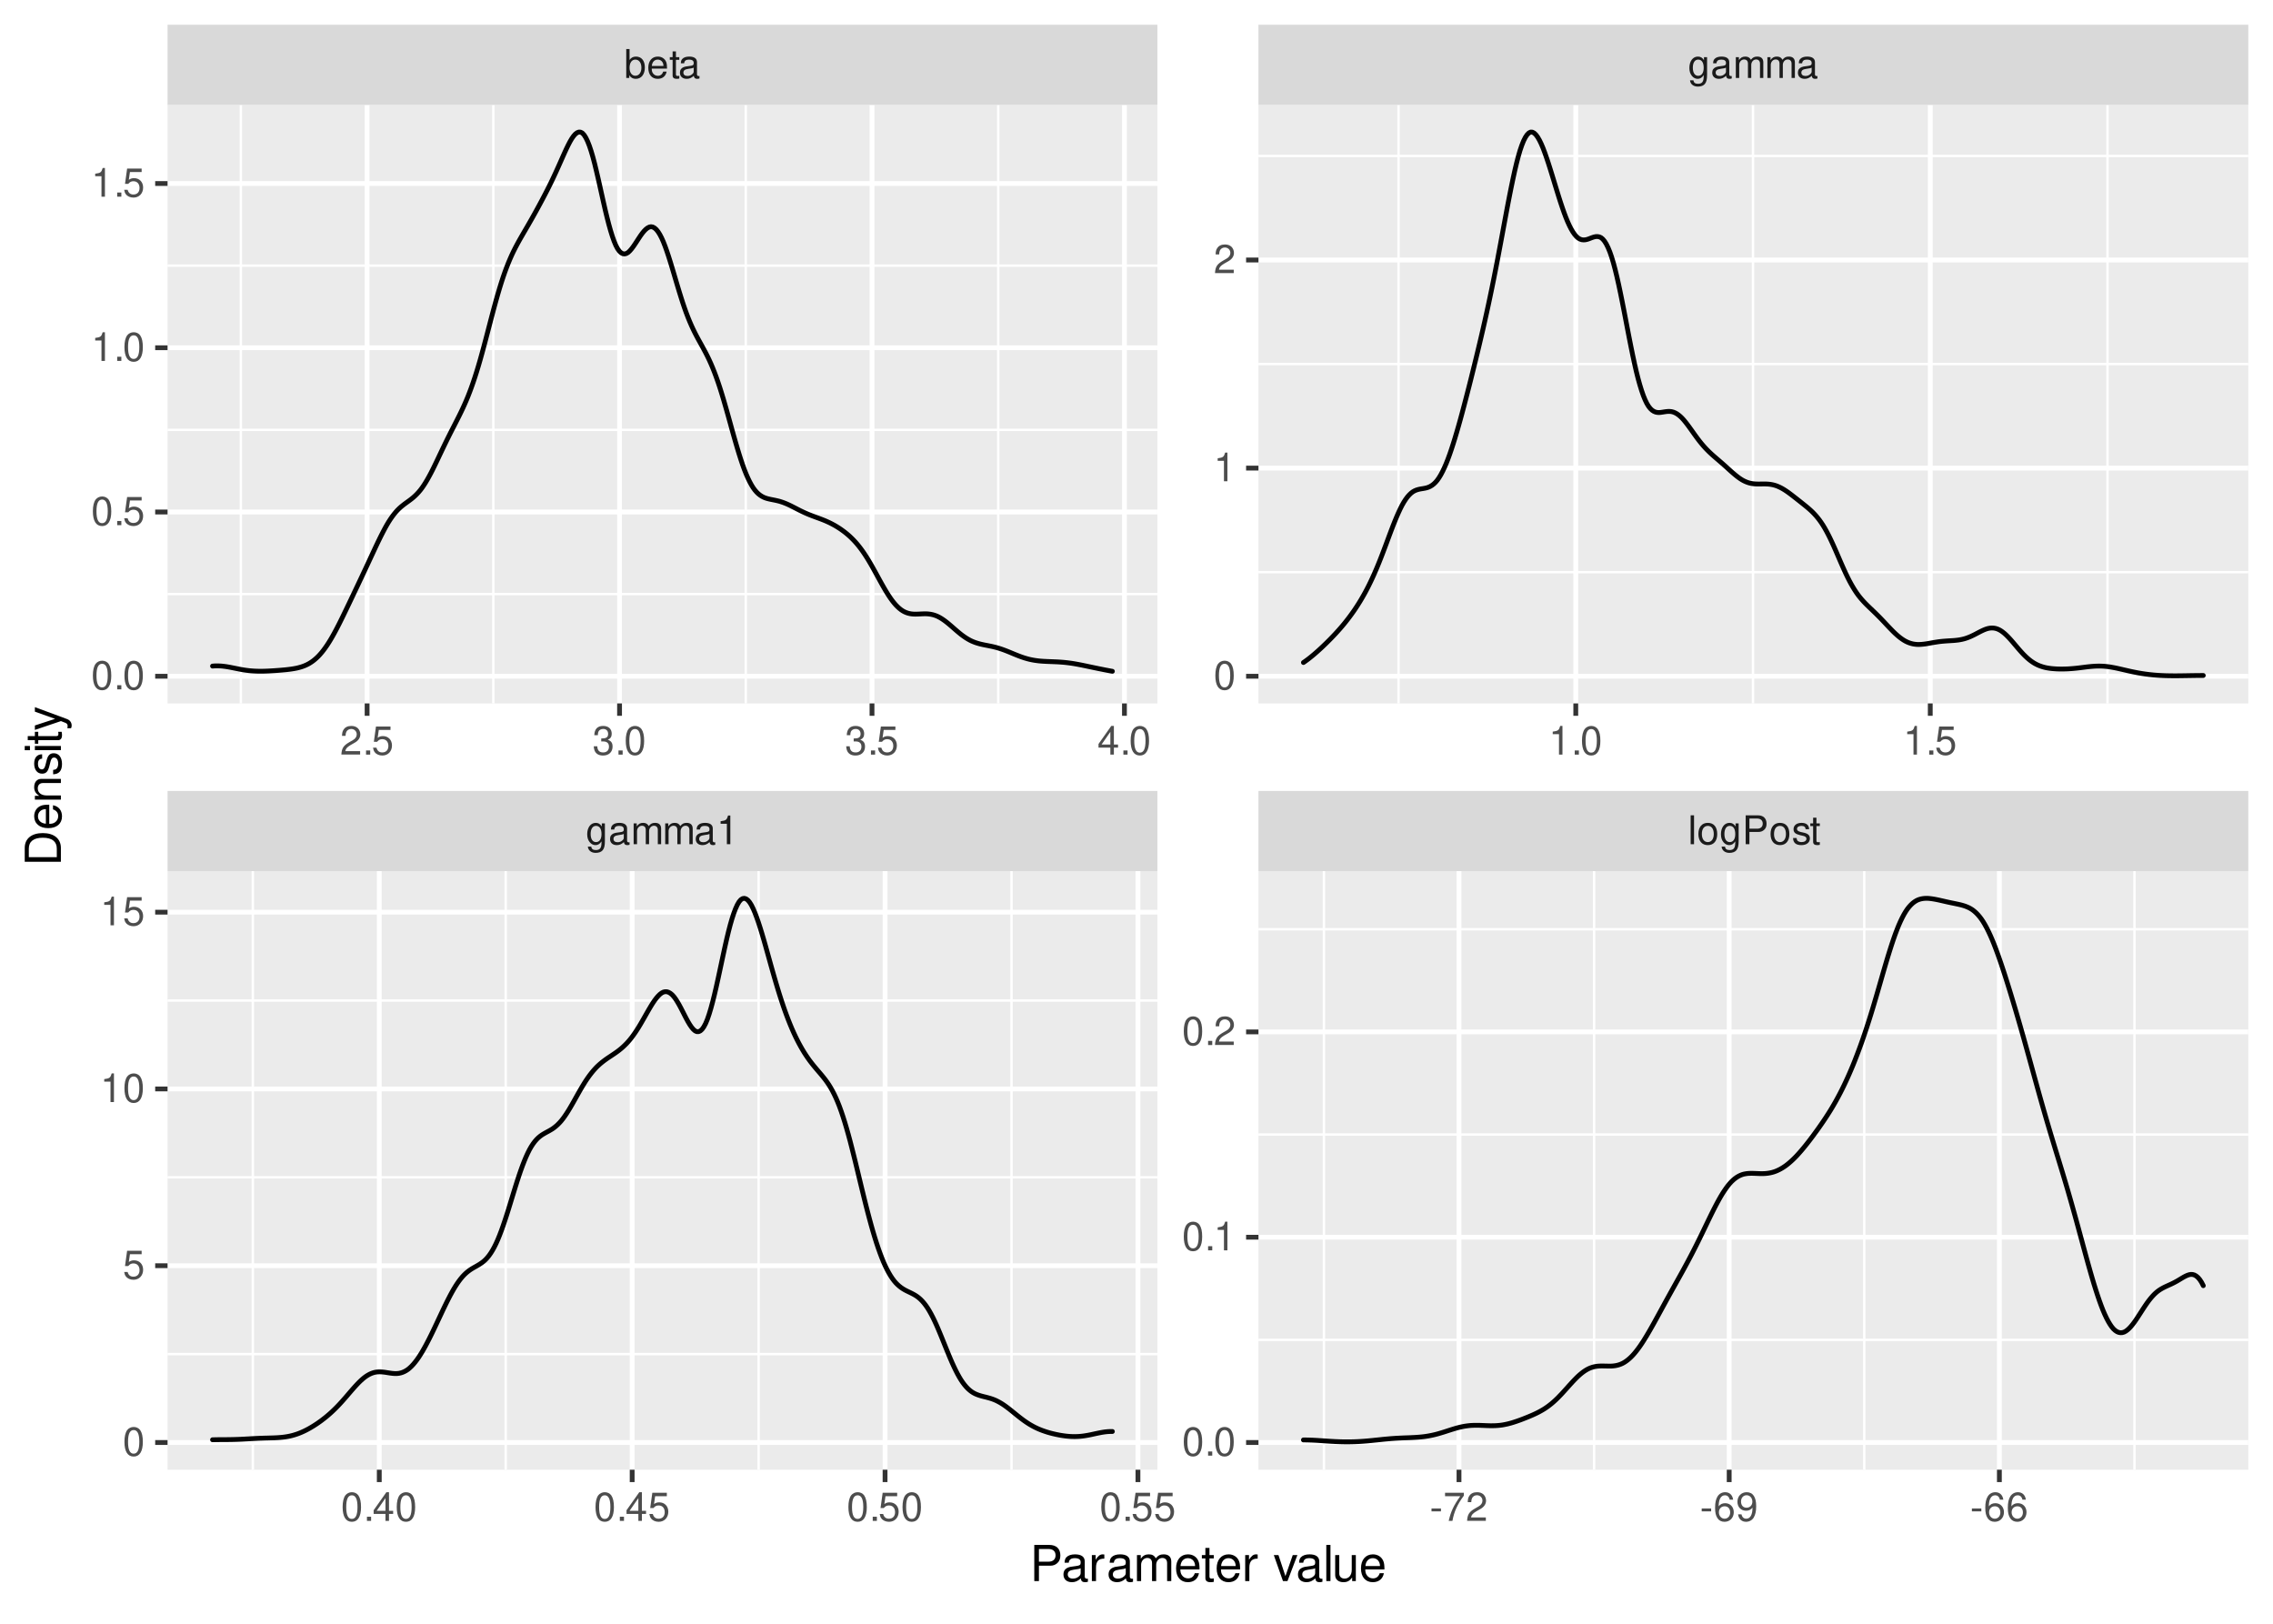 <?xml version="1.0" encoding="UTF-8"?>
<svg xmlns="http://www.w3.org/2000/svg" xmlns:xlink="http://www.w3.org/1999/xlink" width="504pt" height="360pt" viewBox="0 0 504 360" version="1.1">
<defs>
<g>
<symbol overflow="visible" id="glyph0-0">
<path style="stroke:none;" d=""/>
</symbol>
<symbol overflow="visible" id="glyph0-1">
<path style="stroke:none;" d="M 3.547 -4.609 L 3.547 -3.938 C 3.188 -4.5 2.781 -4.734 2.203 -4.734 C 1.078 -4.734 0.312 -3.703 0.312 -2.219 C 0.312 -1.453 0.5 -0.891 0.891 -0.422 C 1.234 -0.016 1.672 0.203 2.141 0.203 C 2.703 0.203 3.094 -0.047 3.484 -0.625 L 3.484 -0.391 C 3.484 0.844 3.141 1.297 2.219 1.297 C 1.594 1.297 1.281 1.062 1.203 0.531 L 0.453 0.531 C 0.531 1.375 1.203 1.922 2.203 1.922 C 2.891 1.922 3.453 1.703 3.75 1.328 C 4.094 0.891 4.234 0.328 4.234 -0.75 L 4.234 -4.609 Z M 2.266 -4.062 C 3.047 -4.062 3.484 -3.406 3.484 -2.25 C 3.484 -1.125 3.031 -0.469 2.266 -0.469 C 1.516 -0.469 1.078 -1.141 1.078 -2.266 C 1.078 -3.391 1.516 -4.062 2.266 -4.062 Z M 2.266 -4.062 "/>
</symbol>
<symbol overflow="visible" id="glyph0-2">
<path style="stroke:none;" d="M 4.703 -0.438 C 4.625 -0.406 4.594 -0.406 4.547 -0.406 C 4.297 -0.406 4.156 -0.547 4.156 -0.781 L 4.156 -3.484 C 4.156 -4.297 3.547 -4.734 2.422 -4.734 C 1.734 -4.734 1.203 -4.547 0.891 -4.203 C 0.672 -3.969 0.594 -3.703 0.578 -3.25 L 1.312 -3.25 C 1.375 -3.812 1.703 -4.062 2.391 -4.062 C 3.062 -4.062 3.422 -3.812 3.422 -3.375 L 3.422 -3.188 C 3.406 -2.875 3.25 -2.75 2.656 -2.672 C 1.625 -2.547 1.453 -2.5 1.172 -2.391 C 0.641 -2.156 0.375 -1.766 0.375 -1.156 C 0.375 -0.328 0.953 0.203 1.875 0.203 C 2.469 0.203 2.922 0 3.453 -0.469 C 3.5 0 3.734 0.203 4.203 0.203 C 4.359 0.203 4.453 0.188 4.703 0.125 Z M 3.422 -1.453 C 3.422 -1.203 3.359 -1.062 3.125 -0.859 C 2.828 -0.578 2.469 -0.438 2.047 -0.438 C 1.469 -0.438 1.141 -0.719 1.141 -1.172 C 1.141 -1.656 1.453 -1.906 2.25 -2.016 C 3.031 -2.125 3.172 -2.156 3.422 -2.281 Z M 3.422 -1.453 "/>
</symbol>
<symbol overflow="visible" id="glyph0-3">
<path style="stroke:none;" d="M 0.609 -4.609 L 0.609 0 L 1.359 0 L 1.359 -2.891 C 1.359 -3.562 1.844 -4.094 2.438 -4.094 C 2.984 -4.094 3.297 -3.766 3.297 -3.172 L 3.297 0 L 4.031 0 L 4.031 -2.891 C 4.031 -3.562 4.516 -4.094 5.109 -4.094 C 5.641 -4.094 5.969 -3.75 5.969 -3.172 L 5.969 0 L 6.703 0 L 6.703 -3.453 C 6.703 -4.281 6.234 -4.734 5.359 -4.734 C 4.75 -4.734 4.375 -4.562 3.953 -4.031 C 3.672 -4.531 3.312 -4.734 2.703 -4.734 C 2.094 -4.734 1.688 -4.516 1.297 -3.953 L 1.297 -4.609 Z M 0.609 -4.609 "/>
</symbol>
<symbol overflow="visible" id="glyph0-4">
<path style="stroke:none;" d="M 2.281 -4.531 L 2.281 0 L 3.047 0 L 3.047 -6.359 L 2.547 -6.359 C 2.266 -5.391 2.094 -5.25 0.891 -5.094 L 0.891 -4.531 Z M 2.281 -4.531 "/>
</symbol>
<symbol overflow="visible" id="glyph0-5">
<path style="stroke:none;" d="M 1.344 -6.406 L 0.594 -6.406 L 0.594 0 L 1.344 0 Z M 1.344 -6.406 "/>
</symbol>
<symbol overflow="visible" id="glyph0-6">
<path style="stroke:none;" d="M 2.391 -4.734 C 1.094 -4.734 0.312 -3.812 0.312 -2.266 C 0.312 -0.719 1.094 0.203 2.406 0.203 C 3.703 0.203 4.484 -0.719 4.484 -2.234 C 4.484 -3.828 3.734 -4.734 2.391 -4.734 Z M 2.406 -4.062 C 3.234 -4.062 3.719 -3.391 3.719 -2.25 C 3.719 -1.156 3.203 -0.469 2.406 -0.469 C 1.578 -0.469 1.078 -1.156 1.078 -2.266 C 1.078 -3.391 1.578 -4.062 2.406 -4.062 Z M 2.406 -4.062 "/>
</symbol>
<symbol overflow="visible" id="glyph0-7">
<path style="stroke:none;" d="M 1.625 -2.719 L 3.641 -2.719 C 4.141 -2.719 4.531 -2.875 4.875 -3.172 C 5.266 -3.531 5.422 -3.938 5.422 -4.531 C 5.422 -5.734 4.719 -6.406 3.453 -6.406 L 0.797 -6.406 L 0.797 0 L 1.625 0 Z M 1.625 -3.438 L 1.625 -5.688 L 3.328 -5.688 C 4.109 -5.688 4.578 -5.266 4.578 -4.562 C 4.578 -3.859 4.109 -3.438 3.328 -3.438 Z M 1.625 -3.438 "/>
</symbol>
<symbol overflow="visible" id="glyph0-8">
<path style="stroke:none;" d="M 3.859 -3.328 C 3.844 -4.234 3.25 -4.734 2.188 -4.734 C 1.109 -4.734 0.406 -4.188 0.406 -3.328 C 0.406 -2.609 0.781 -2.266 1.875 -2 L 2.562 -1.844 C 3.062 -1.719 3.266 -1.531 3.266 -1.203 C 3.266 -0.766 2.844 -0.469 2.203 -0.469 C 1.797 -0.469 1.469 -0.594 1.281 -0.781 C 1.172 -0.922 1.125 -1.047 1.078 -1.375 L 0.297 -1.375 C 0.328 -0.312 0.938 0.203 2.141 0.203 C 3.297 0.203 4.031 -0.375 4.031 -1.266 C 4.031 -1.938 3.656 -2.328 2.734 -2.547 L 2.031 -2.703 C 1.438 -2.844 1.172 -3.047 1.172 -3.375 C 1.172 -3.797 1.562 -4.062 2.156 -4.062 C 2.75 -4.062 3.062 -3.812 3.078 -3.328 Z M 3.859 -3.328 "/>
</symbol>
<symbol overflow="visible" id="glyph0-9">
<path style="stroke:none;" d="M 2.234 -4.609 L 1.484 -4.609 L 1.484 -5.875 L 0.75 -5.875 L 0.75 -4.609 L 0.125 -4.609 L 0.125 -4.016 L 0.75 -4.016 L 0.75 -0.531 C 0.75 -0.047 1.062 0.203 1.641 0.203 C 1.828 0.203 1.984 0.188 2.234 0.141 L 2.234 -0.469 C 2.125 -0.453 2.031 -0.438 1.875 -0.438 C 1.562 -0.438 1.484 -0.531 1.484 -0.859 L 1.484 -4.016 L 2.234 -4.016 Z M 2.234 -4.609 "/>
</symbol>
<symbol overflow="visible" id="glyph0-10">
<path style="stroke:none;" d="M 0.469 -6.406 L 0.469 0 L 1.141 0 L 1.141 -0.594 C 1.484 -0.047 1.953 0.203 2.594 0.203 C 3.812 0.203 4.594 -0.797 4.594 -2.328 C 4.594 -3.812 3.859 -4.734 2.625 -4.734 C 2 -4.734 1.547 -4.5 1.203 -3.984 L 1.203 -6.406 Z M 2.484 -4.062 C 3.312 -4.062 3.828 -3.344 3.828 -2.25 C 3.828 -1.203 3.297 -0.484 2.484 -0.484 C 1.703 -0.484 1.203 -1.188 1.203 -2.266 C 1.203 -3.359 1.703 -4.062 2.484 -4.062 Z M 2.484 -4.062 "/>
</symbol>
<symbol overflow="visible" id="glyph0-11">
<path style="stroke:none;" d="M 4.516 -2.062 C 4.516 -2.766 4.453 -3.188 4.328 -3.531 C 4.031 -4.281 3.328 -4.734 2.469 -4.734 C 1.172 -4.734 0.359 -3.766 0.359 -2.25 C 0.359 -0.719 1.141 0.203 2.453 0.203 C 3.5 0.203 4.234 -0.391 4.422 -1.406 L 3.672 -1.406 C 3.469 -0.797 3.062 -0.469 2.469 -0.469 C 2 -0.469 1.609 -0.688 1.359 -1.078 C 1.188 -1.344 1.125 -1.594 1.125 -2.062 Z M 1.141 -2.656 C 1.203 -3.516 1.719 -4.062 2.453 -4.062 C 3.203 -4.062 3.719 -3.484 3.719 -2.656 Z M 1.141 -2.656 "/>
</symbol>
<symbol overflow="visible" id="glyph0-12">
<path style="stroke:none;" d="M 2.422 -6.359 C 1.844 -6.359 1.312 -6.094 0.984 -5.672 C 0.578 -5.109 0.375 -4.25 0.375 -3.078 C 0.375 -0.938 1.078 0.203 2.422 0.203 C 3.734 0.203 4.453 -0.938 4.453 -3.031 C 4.453 -4.25 4.266 -5.078 3.859 -5.672 C 3.531 -6.109 3.016 -6.359 2.422 -6.359 Z M 2.422 -5.672 C 3.25 -5.672 3.672 -4.828 3.672 -3.094 C 3.672 -1.281 3.266 -0.438 2.406 -0.438 C 1.578 -0.438 1.172 -1.312 1.172 -3.062 C 1.172 -4.828 1.578 -5.672 2.422 -5.672 Z M 2.422 -5.672 "/>
</symbol>
<symbol overflow="visible" id="glyph0-13">
<path style="stroke:none;" d="M 1.688 -0.922 L 0.766 -0.922 L 0.766 0 L 1.688 0 Z M 1.688 -0.922 "/>
</symbol>
<symbol overflow="visible" id="glyph0-14">
<path style="stroke:none;" d="M 2.875 -1.547 L 2.875 0 L 3.656 0 L 3.656 -1.547 L 4.578 -1.547 L 4.578 -2.234 L 3.656 -2.234 L 3.656 -6.359 L 3.078 -6.359 L 0.25 -2.359 L 0.25 -1.547 Z M 2.875 -2.234 L 0.922 -2.234 L 2.875 -5.047 Z M 2.875 -2.234 "/>
</symbol>
<symbol overflow="visible" id="glyph0-15">
<path style="stroke:none;" d="M 4.188 -6.234 L 0.969 -6.234 L 0.5 -2.844 L 1.219 -2.844 C 1.578 -3.266 1.875 -3.422 2.359 -3.422 C 3.203 -3.422 3.719 -2.844 3.719 -1.922 C 3.719 -1.031 3.203 -0.484 2.359 -0.484 C 1.688 -0.484 1.266 -0.828 1.078 -1.531 L 0.312 -1.531 C 0.406 -1.016 0.5 -0.781 0.688 -0.547 C 1.031 -0.078 1.672 0.203 2.375 0.203 C 3.641 0.203 4.516 -0.719 4.516 -2.031 C 4.516 -3.266 3.688 -4.109 2.5 -4.109 C 2.062 -4.109 1.703 -4 1.344 -3.734 L 1.594 -5.469 L 4.188 -5.469 Z M 4.188 -6.234 "/>
</symbol>
<symbol overflow="visible" id="glyph0-16">
<path style="stroke:none;" d="M 2.5 -2.75 L 0.406 -2.75 L 0.406 -2.109 L 2.5 -2.109 Z M 2.5 -2.75 "/>
</symbol>
<symbol overflow="visible" id="glyph0-17">
<path style="stroke:none;" d="M 4.578 -6.234 L 0.406 -6.234 L 0.406 -5.469 L 3.781 -5.469 C 2.281 -3.359 1.688 -2.047 1.219 0 L 2.047 0 C 2.391 -2 3.172 -3.719 4.578 -5.594 Z M 4.578 -6.234 "/>
</symbol>
<symbol overflow="visible" id="glyph0-18">
<path style="stroke:none;" d="M 4.453 -0.766 L 1.172 -0.766 C 1.25 -1.297 1.531 -1.625 2.297 -2.094 L 3.172 -2.594 C 4.047 -3.062 4.5 -3.719 4.5 -4.5 C 4.5 -5.031 4.281 -5.531 3.922 -5.875 C 3.547 -6.203 3.094 -6.359 2.5 -6.359 C 1.703 -6.359 1.125 -6.078 0.781 -5.531 C 0.547 -5.203 0.453 -4.797 0.438 -4.156 L 1.219 -4.156 C 1.234 -4.594 1.297 -4.844 1.406 -5.062 C 1.594 -5.438 2 -5.688 2.469 -5.688 C 3.172 -5.688 3.703 -5.172 3.703 -4.484 C 3.703 -3.969 3.406 -3.531 2.859 -3.219 L 2.047 -2.75 C 0.75 -2 0.375 -1.406 0.297 -0.016 L 4.453 -0.016 Z M 4.453 -0.766 "/>
</symbol>
<symbol overflow="visible" id="glyph0-19">
<path style="stroke:none;" d="M 4.375 -4.703 C 4.234 -5.75 3.562 -6.359 2.609 -6.359 C 1.922 -6.359 1.312 -6.031 0.938 -5.453 C 0.547 -4.828 0.375 -4.062 0.375 -2.906 C 0.375 -1.828 0.531 -1.156 0.906 -0.594 C 1.234 -0.078 1.781 0.203 2.469 0.203 C 3.656 0.203 4.516 -0.688 4.516 -1.922 C 4.516 -3.094 3.719 -3.922 2.609 -3.922 C 1.984 -3.922 1.5 -3.688 1.172 -3.234 C 1.172 -4.797 1.672 -5.672 2.562 -5.672 C 3.109 -5.672 3.484 -5.328 3.609 -4.703 Z M 2.5 -3.234 C 3.25 -3.234 3.719 -2.703 3.719 -1.859 C 3.719 -1.062 3.188 -0.484 2.484 -0.484 C 1.766 -0.484 1.219 -1.094 1.219 -1.906 C 1.219 -2.688 1.734 -3.234 2.5 -3.234 Z M 2.5 -3.234 "/>
</symbol>
<symbol overflow="visible" id="glyph0-20">
<path style="stroke:none;" d="M 0.469 -1.453 C 0.609 -0.406 1.281 0.203 2.234 0.203 C 2.922 0.203 3.547 -0.125 3.922 -0.703 C 4.297 -1.328 4.484 -2.109 4.484 -3.25 C 4.484 -4.328 4.312 -5 3.953 -5.562 C 3.609 -6.094 3.062 -6.359 2.375 -6.359 C 1.188 -6.359 0.328 -5.469 0.328 -4.234 C 0.328 -3.062 1.125 -2.25 2.25 -2.25 C 2.844 -2.25 3.281 -2.453 3.672 -2.938 C 3.672 -1.359 3.172 -0.484 2.281 -0.484 C 1.734 -0.484 1.359 -0.828 1.234 -1.453 Z M 2.359 -5.688 C 3.094 -5.688 3.641 -5.078 3.641 -4.25 C 3.641 -3.469 3.109 -2.922 2.344 -2.922 C 1.594 -2.922 1.125 -3.453 1.125 -4.297 C 1.125 -5.109 1.641 -5.688 2.359 -5.688 Z M 2.359 -5.688 "/>
</symbol>
<symbol overflow="visible" id="glyph0-21">
<path style="stroke:none;" d="M 1.938 -2.922 L 2.359 -2.922 C 3.203 -2.922 3.656 -2.531 3.656 -1.766 C 3.656 -0.969 3.172 -0.484 2.375 -0.484 C 1.516 -0.484 1.109 -0.922 1.062 -1.844 L 0.281 -1.844 C 0.312 -1.344 0.406 -1 0.547 -0.719 C 0.875 -0.109 1.484 0.203 2.344 0.203 C 3.625 0.203 4.453 -0.578 4.453 -1.781 C 4.453 -2.594 4.141 -3.031 3.391 -3.297 C 3.969 -3.531 4.266 -3.969 4.266 -4.609 C 4.266 -5.703 3.547 -6.359 2.359 -6.359 C 1.109 -6.359 0.438 -5.656 0.406 -4.312 L 1.188 -4.312 C 1.203 -4.703 1.234 -4.922 1.328 -5.109 C 1.5 -5.469 1.891 -5.688 2.375 -5.688 C 3.062 -5.688 3.469 -5.266 3.469 -4.578 C 3.469 -4.141 3.312 -3.859 2.969 -3.719 C 2.766 -3.625 2.484 -3.594 1.938 -3.578 Z M 1.938 -2.922 "/>
</symbol>
<symbol overflow="visible" id="glyph1-0">
<path style="stroke:none;" d=""/>
</symbol>
<symbol overflow="visible" id="glyph1-1">
<path style="stroke:none;" d="M 2.031 -3.406 L 4.547 -3.406 C 5.172 -3.406 5.672 -3.594 6.094 -3.969 C 6.578 -4.406 6.781 -4.922 6.781 -5.672 C 6.781 -7.172 5.891 -8.016 4.312 -8.016 L 1 -8.016 L 1 0 L 2.031 0 Z M 2.031 -4.297 L 2.031 -7.109 L 4.156 -7.109 C 5.141 -7.109 5.719 -6.594 5.719 -5.703 C 5.719 -4.828 5.141 -4.297 4.156 -4.297 Z M 2.031 -4.297 "/>
</symbol>
<symbol overflow="visible" id="glyph1-2">
<path style="stroke:none;" d="M 5.891 -0.531 C 5.781 -0.516 5.734 -0.516 5.688 -0.516 C 5.375 -0.516 5.188 -0.688 5.188 -0.969 L 5.188 -4.359 C 5.188 -5.375 4.438 -5.922 3.031 -5.922 C 2.172 -5.922 1.5 -5.688 1.109 -5.266 C 0.844 -4.969 0.734 -4.625 0.719 -4.062 L 1.641 -4.062 C 1.719 -4.766 2.141 -5.078 2.984 -5.078 C 3.828 -5.078 4.281 -4.781 4.281 -4.219 L 4.281 -3.984 C 4.266 -3.594 4.062 -3.438 3.328 -3.344 C 2.031 -3.172 1.828 -3.141 1.469 -2.984 C 0.797 -2.703 0.469 -2.203 0.469 -1.453 C 0.469 -0.406 1.188 0.25 2.359 0.25 C 3.078 0.25 3.656 0 4.312 -0.594 C 4.375 0 4.656 0.25 5.266 0.25 C 5.453 0.25 5.578 0.234 5.891 0.156 Z M 4.281 -1.812 C 4.281 -1.5 4.188 -1.312 3.922 -1.062 C 3.547 -0.719 3.094 -0.547 2.547 -0.547 C 1.844 -0.547 1.422 -0.891 1.422 -1.469 C 1.422 -2.078 1.812 -2.391 2.812 -2.531 C 3.781 -2.656 3.969 -2.703 4.281 -2.844 Z M 4.281 -1.812 "/>
</symbol>
<symbol overflow="visible" id="glyph1-3">
<path style="stroke:none;" d="M 0.766 -5.766 L 0.766 0 L 1.688 0 L 1.688 -2.984 C 1.688 -4.375 2.266 -5 3.531 -4.969 L 3.531 -5.891 C 3.375 -5.922 3.281 -5.922 3.172 -5.922 C 2.578 -5.922 2.141 -5.578 1.609 -4.719 L 1.609 -5.766 Z M 0.766 -5.766 "/>
</symbol>
<symbol overflow="visible" id="glyph1-4">
<path style="stroke:none;" d="M 0.766 -5.766 L 0.766 0 L 1.688 0 L 1.688 -3.625 C 1.688 -4.453 2.297 -5.125 3.047 -5.125 C 3.734 -5.125 4.109 -4.703 4.109 -3.969 L 4.109 0 L 5.031 0 L 5.031 -3.625 C 5.031 -4.453 5.641 -5.125 6.391 -5.125 C 7.062 -5.125 7.453 -4.703 7.453 -3.969 L 7.453 0 L 8.375 0 L 8.375 -4.328 C 8.375 -5.359 7.781 -5.922 6.703 -5.922 C 5.938 -5.922 5.484 -5.703 4.938 -5.047 C 4.594 -5.672 4.141 -5.922 3.391 -5.922 C 2.625 -5.922 2.094 -5.641 1.609 -4.953 L 1.609 -5.766 Z M 0.766 -5.766 "/>
</symbol>
<symbol overflow="visible" id="glyph1-5">
<path style="stroke:none;" d="M 5.641 -2.578 C 5.641 -3.453 5.578 -3.984 5.406 -4.406 C 5.031 -5.359 4.156 -5.922 3.078 -5.922 C 1.469 -5.922 0.438 -4.703 0.438 -2.812 C 0.438 -0.906 1.438 0.25 3.062 0.25 C 4.375 0.25 5.297 -0.5 5.516 -1.75 L 4.594 -1.75 C 4.344 -0.984 3.828 -0.594 3.094 -0.594 C 2.516 -0.594 2.016 -0.859 1.703 -1.344 C 1.484 -1.672 1.406 -2 1.391 -2.578 Z M 1.422 -3.328 C 1.5 -4.391 2.141 -5.078 3.062 -5.078 C 4 -5.078 4.656 -4.359 4.656 -3.328 Z M 1.422 -3.328 "/>
</symbol>
<symbol overflow="visible" id="glyph1-6">
<path style="stroke:none;" d="M 2.797 -5.766 L 1.844 -5.766 L 1.844 -7.344 L 0.938 -7.344 L 0.938 -5.766 L 0.156 -5.766 L 0.156 -5.016 L 0.938 -5.016 L 0.938 -0.656 C 0.938 -0.062 1.328 0.25 2.047 0.25 C 2.281 0.25 2.484 0.234 2.797 0.172 L 2.797 -0.594 C 2.656 -0.562 2.547 -0.547 2.359 -0.547 C 1.953 -0.547 1.844 -0.656 1.844 -1.062 L 1.844 -5.016 L 2.797 -5.016 Z M 2.797 -5.766 "/>
</symbol>
<symbol overflow="visible" id="glyph1-7">
<path style="stroke:none;" d=""/>
</symbol>
<symbol overflow="visible" id="glyph1-8">
<path style="stroke:none;" d="M 3.141 0 L 5.344 -5.766 L 4.312 -5.766 L 2.688 -1.094 L 1.141 -5.766 L 0.109 -5.766 L 2.141 0 Z M 3.141 0 "/>
</symbol>
<symbol overflow="visible" id="glyph1-9">
<path style="stroke:none;" d="M 1.672 -8.016 L 0.75 -8.016 L 0.75 0 L 1.672 0 Z M 1.672 -8.016 "/>
</symbol>
<symbol overflow="visible" id="glyph1-10">
<path style="stroke:none;" d="M 5.297 0 L 5.297 -5.766 L 4.391 -5.766 L 4.391 -2.5 C 4.391 -1.312 3.766 -0.547 2.812 -0.547 C 2.094 -0.547 1.625 -0.984 1.625 -1.688 L 1.625 -5.766 L 0.719 -5.766 L 0.719 -1.312 C 0.719 -0.359 1.438 0.25 2.547 0.25 C 3.406 0.25 3.938 -0.047 4.484 -0.797 L 4.484 0 Z M 5.297 0 "/>
</symbol>
<symbol overflow="visible" id="glyph2-0">
<path style="stroke:none;" d=""/>
</symbol>
<symbol overflow="visible" id="glyph2-1">
<path style="stroke:none;" d="M 0 -0.984 L 0 -4.062 C 0 -6.094 -1.516 -7.344 -4.016 -7.344 C -6.5 -7.344 -8.016 -6.109 -8.016 -4.062 L -8.016 -0.984 Z M -0.906 -2 L -7.109 -2 L -7.109 -3.891 C -7.109 -5.484 -6.047 -6.312 -4 -6.312 C -1.969 -6.312 -0.906 -5.484 -0.906 -3.891 Z M -0.906 -2 "/>
</symbol>
<symbol overflow="visible" id="glyph2-2">
<path style="stroke:none;" d="M -2.578 -5.641 C -3.453 -5.641 -3.984 -5.578 -4.406 -5.406 C -5.359 -5.031 -5.922 -4.156 -5.922 -3.078 C -5.922 -1.469 -4.703 -0.438 -2.812 -0.438 C -0.906 -0.438 0.25 -1.438 0.25 -3.062 C 0.25 -4.375 -0.5 -5.297 -1.75 -5.516 L -1.75 -4.594 C -0.984 -4.344 -0.594 -3.828 -0.594 -3.094 C -0.594 -2.516 -0.859 -2.016 -1.344 -1.703 C -1.672 -1.484 -2 -1.406 -2.578 -1.391 Z M -3.328 -1.422 C -4.391 -1.5 -5.078 -2.141 -5.078 -3.062 C -5.078 -4 -4.359 -4.656 -3.328 -4.656 Z M -3.328 -1.422 "/>
</symbol>
<symbol overflow="visible" id="glyph2-3">
<path style="stroke:none;" d="M -5.766 -0.766 L 0 -0.766 L 0 -1.688 L -3.172 -1.688 C -4.359 -1.688 -5.125 -2.312 -5.125 -3.25 C -5.125 -3.984 -4.688 -4.438 -4 -4.438 L 0 -4.438 L 0 -5.359 L -4.359 -5.359 C -5.312 -5.359 -5.922 -4.641 -5.922 -3.531 C -5.922 -2.672 -5.594 -2.125 -4.797 -1.609 L -5.766 -1.609 Z M -5.766 -0.766 "/>
</symbol>
<symbol overflow="visible" id="glyph2-4">
<path style="stroke:none;" d="M -4.156 -4.812 C -5.297 -4.812 -5.922 -4.062 -5.922 -2.734 C -5.922 -1.391 -5.234 -0.516 -4.172 -0.516 C -3.266 -0.516 -2.844 -0.984 -2.516 -2.344 L -2.297 -3.203 C -2.141 -3.844 -1.906 -4.094 -1.5 -4.094 C -0.953 -4.094 -0.594 -3.547 -0.594 -2.75 C -0.594 -2.25 -0.734 -1.844 -0.984 -1.609 C -1.141 -1.469 -1.312 -1.391 -1.719 -1.344 L -1.719 -0.375 C -0.391 -0.422 0.25 -1.172 0.25 -2.672 C 0.25 -4.125 -0.469 -5.047 -1.578 -5.047 C -2.438 -5.047 -2.906 -4.562 -3.172 -3.422 L -3.391 -2.547 C -3.562 -1.797 -3.812 -1.469 -4.219 -1.469 C -4.75 -1.469 -5.078 -1.953 -5.078 -2.688 C -5.078 -3.438 -4.766 -3.828 -4.156 -3.844 Z M -4.156 -4.812 "/>
</symbol>
<symbol overflow="visible" id="glyph2-5">
<path style="stroke:none;" d="M -5.766 -1.656 L -5.766 -0.734 L 0 -0.734 L 0 -1.656 Z M -8.016 -1.656 L -8.016 -0.719 L -6.859 -0.719 L -6.859 -1.656 Z M -8.016 -1.656 "/>
</symbol>
<symbol overflow="visible" id="glyph2-6">
<path style="stroke:none;" d="M -5.766 -2.797 L -5.766 -1.844 L -7.344 -1.844 L -7.344 -0.938 L -5.766 -0.938 L -5.766 -0.156 L -5.016 -0.156 L -5.016 -0.938 L -0.656 -0.938 C -0.062 -0.938 0.25 -1.328 0.25 -2.047 C 0.25 -2.281 0.234 -2.484 0.172 -2.797 L -0.594 -2.797 C -0.562 -2.656 -0.547 -2.547 -0.547 -2.359 C -0.547 -1.953 -0.656 -1.844 -1.062 -1.844 L -5.016 -1.844 L -5.016 -2.797 Z M -5.766 -2.797 "/>
</symbol>
<symbol overflow="visible" id="glyph2-7">
<path style="stroke:none;" d="M -5.766 -4.266 L -1.281 -2.672 L -5.766 -1.203 L -5.766 -0.219 L 0.016 -2.172 L 0.938 -1.812 C 1.344 -1.656 1.5 -1.469 1.5 -1.078 C 1.5 -0.922 1.469 -0.797 1.438 -0.594 L 2.25 -0.594 C 2.359 -0.781 2.391 -0.969 2.391 -1.203 C 2.391 -1.5 2.297 -1.828 2.125 -2.062 C 1.906 -2.359 1.672 -2.516 1.203 -2.688 L -5.766 -5.266 Z M -5.766 -4.266 "/>
</symbol>
</g>
<clipPath id="clip1">
  <path d="M 37.152 23.246 L 256.633 23.246 L 256.633 155.957 L 37.152 155.957 Z M 37.152 23.246 "/>
</clipPath>
<clipPath id="clip2">
  <path d="M 37.152 131 L 256.633 131 L 256.633 132 L 37.152 132 Z M 37.152 131 "/>
</clipPath>
<clipPath id="clip3">
  <path d="M 37.152 95 L 256.633 95 L 256.633 96 L 37.152 96 Z M 37.152 95 "/>
</clipPath>
<clipPath id="clip4">
  <path d="M 37.152 58 L 256.633 58 L 256.633 60 L 37.152 60 Z M 37.152 58 "/>
</clipPath>
<clipPath id="clip5">
  <path d="M 53 23.246 L 54 23.246 L 54 155.957 L 53 155.957 Z M 53 23.246 "/>
</clipPath>
<clipPath id="clip6">
  <path d="M 109 23.246 L 110 23.246 L 110 155.957 L 109 155.957 Z M 109 23.246 "/>
</clipPath>
<clipPath id="clip7">
  <path d="M 165 23.246 L 166 23.246 L 166 155.957 L 165 155.957 Z M 165 23.246 "/>
</clipPath>
<clipPath id="clip8">
  <path d="M 221 23.246 L 222 23.246 L 222 155.957 L 221 155.957 Z M 221 23.246 "/>
</clipPath>
<clipPath id="clip9">
  <path d="M 37.152 149 L 256.633 149 L 256.633 151 L 37.152 151 Z M 37.152 149 "/>
</clipPath>
<clipPath id="clip10">
  <path d="M 37.152 112 L 256.633 112 L 256.633 115 L 37.152 115 Z M 37.152 112 "/>
</clipPath>
<clipPath id="clip11">
  <path d="M 37.152 76 L 256.633 76 L 256.633 78 L 37.152 78 Z M 37.152 76 "/>
</clipPath>
<clipPath id="clip12">
  <path d="M 37.152 40 L 256.633 40 L 256.633 42 L 37.152 42 Z M 37.152 40 "/>
</clipPath>
<clipPath id="clip13">
  <path d="M 80 23.246 L 82 23.246 L 82 155.957 L 80 155.957 Z M 80 23.246 "/>
</clipPath>
<clipPath id="clip14">
  <path d="M 136 23.246 L 138 23.246 L 138 155.957 L 136 155.957 Z M 136 23.246 "/>
</clipPath>
<clipPath id="clip15">
  <path d="M 192 23.246 L 194 23.246 L 194 155.957 L 192 155.957 Z M 192 23.246 "/>
</clipPath>
<clipPath id="clip16">
  <path d="M 248 23.246 L 250 23.246 L 250 155.957 L 248 155.957 Z M 248 23.246 "/>
</clipPath>
<clipPath id="clip17">
  <path d="M 37.152 193.137 L 256.633 193.137 L 256.633 325.848 L 37.152 325.848 Z M 37.152 193.137 "/>
</clipPath>
<clipPath id="clip18">
  <path d="M 37.152 299 L 256.633 299 L 256.633 301 L 37.152 301 Z M 37.152 299 "/>
</clipPath>
<clipPath id="clip19">
  <path d="M 37.152 260 L 256.633 260 L 256.633 262 L 37.152 262 Z M 37.152 260 "/>
</clipPath>
<clipPath id="clip20">
  <path d="M 37.152 221 L 256.633 221 L 256.633 223 L 37.152 223 Z M 37.152 221 "/>
</clipPath>
<clipPath id="clip21">
  <path d="M 55 193.137 L 57 193.137 L 57 325.848 L 55 325.848 Z M 55 193.137 "/>
</clipPath>
<clipPath id="clip22">
  <path d="M 111 193.137 L 113 193.137 L 113 325.848 L 111 325.848 Z M 111 193.137 "/>
</clipPath>
<clipPath id="clip23">
  <path d="M 167 193.137 L 169 193.137 L 169 325.848 L 167 325.848 Z M 167 193.137 "/>
</clipPath>
<clipPath id="clip24">
  <path d="M 224 193.137 L 225 193.137 L 225 325.848 L 224 325.848 Z M 224 193.137 "/>
</clipPath>
<clipPath id="clip25">
  <path d="M 37.152 319 L 256.633 319 L 256.633 321 L 37.152 321 Z M 37.152 319 "/>
</clipPath>
<clipPath id="clip26">
  <path d="M 37.152 280 L 256.633 280 L 256.633 282 L 37.152 282 Z M 37.152 280 "/>
</clipPath>
<clipPath id="clip27">
  <path d="M 37.152 240 L 256.633 240 L 256.633 242 L 37.152 242 Z M 37.152 240 "/>
</clipPath>
<clipPath id="clip28">
  <path d="M 37.152 201 L 256.633 201 L 256.633 203 L 37.152 203 Z M 37.152 201 "/>
</clipPath>
<clipPath id="clip29">
  <path d="M 83 193.137 L 85 193.137 L 85 325.848 L 83 325.848 Z M 83 193.137 "/>
</clipPath>
<clipPath id="clip30">
  <path d="M 139 193.137 L 141 193.137 L 141 325.848 L 139 325.848 Z M 139 193.137 "/>
</clipPath>
<clipPath id="clip31">
  <path d="M 195 193.137 L 197 193.137 L 197 325.848 L 195 325.848 Z M 195 193.137 "/>
</clipPath>
<clipPath id="clip32">
  <path d="M 251 193.137 L 253 193.137 L 253 325.848 L 251 325.848 Z M 251 193.137 "/>
</clipPath>
<clipPath id="clip33">
  <path d="M 279.043 23.246 L 498.523 23.246 L 498.523 155.957 L 279.043 155.957 Z M 279.043 23.246 "/>
</clipPath>
<clipPath id="clip34">
  <path d="M 279.043 126 L 498.523 126 L 498.523 128 L 279.043 128 Z M 279.043 126 "/>
</clipPath>
<clipPath id="clip35">
  <path d="M 279.043 80 L 498.523 80 L 498.523 81 L 279.043 81 Z M 279.043 80 "/>
</clipPath>
<clipPath id="clip36">
  <path d="M 279.043 34 L 498.523 34 L 498.523 35 L 279.043 35 Z M 279.043 34 "/>
</clipPath>
<clipPath id="clip37">
  <path d="M 309 23.246 L 311 23.246 L 311 155.957 L 309 155.957 Z M 309 23.246 "/>
</clipPath>
<clipPath id="clip38">
  <path d="M 388 23.246 L 389 23.246 L 389 155.957 L 388 155.957 Z M 388 23.246 "/>
</clipPath>
<clipPath id="clip39">
  <path d="M 467 23.246 L 468 23.246 L 468 155.957 L 467 155.957 Z M 467 23.246 "/>
</clipPath>
<clipPath id="clip40">
  <path d="M 279.043 149 L 498.523 149 L 498.523 151 L 279.043 151 Z M 279.043 149 "/>
</clipPath>
<clipPath id="clip41">
  <path d="M 279.043 103 L 498.523 103 L 498.523 105 L 279.043 105 Z M 279.043 103 "/>
</clipPath>
<clipPath id="clip42">
  <path d="M 279.043 57 L 498.523 57 L 498.523 59 L 279.043 59 Z M 279.043 57 "/>
</clipPath>
<clipPath id="clip43">
  <path d="M 348 23.246 L 350 23.246 L 350 155.957 L 348 155.957 Z M 348 23.246 "/>
</clipPath>
<clipPath id="clip44">
  <path d="M 427 23.246 L 429 23.246 L 429 155.957 L 427 155.957 Z M 427 23.246 "/>
</clipPath>
<clipPath id="clip45">
  <path d="M 279.043 193.137 L 498.523 193.137 L 498.523 325.848 L 279.043 325.848 Z M 279.043 193.137 "/>
</clipPath>
<clipPath id="clip46">
  <path d="M 279.043 296 L 498.523 296 L 498.523 298 L 279.043 298 Z M 279.043 296 "/>
</clipPath>
<clipPath id="clip47">
  <path d="M 279.043 251 L 498.523 251 L 498.523 252 L 279.043 252 Z M 279.043 251 "/>
</clipPath>
<clipPath id="clip48">
  <path d="M 279.043 205 L 498.523 205 L 498.523 207 L 279.043 207 Z M 279.043 205 "/>
</clipPath>
<clipPath id="clip49">
  <path d="M 293 193.137 L 294 193.137 L 294 325.848 L 293 325.848 Z M 293 193.137 "/>
</clipPath>
<clipPath id="clip50">
  <path d="M 353 193.137 L 354 193.137 L 354 325.848 L 353 325.848 Z M 353 193.137 "/>
</clipPath>
<clipPath id="clip51">
  <path d="M 413 193.137 L 414 193.137 L 414 325.848 L 413 325.848 Z M 413 193.137 "/>
</clipPath>
<clipPath id="clip52">
  <path d="M 473 193.137 L 474 193.137 L 474 325.848 L 473 325.848 Z M 473 193.137 "/>
</clipPath>
<clipPath id="clip53">
  <path d="M 279.043 319 L 498.523 319 L 498.523 321 L 279.043 321 Z M 279.043 319 "/>
</clipPath>
<clipPath id="clip54">
  <path d="M 279.043 273 L 498.523 273 L 498.523 275 L 279.043 275 Z M 279.043 273 "/>
</clipPath>
<clipPath id="clip55">
  <path d="M 279.043 228 L 498.523 228 L 498.523 230 L 279.043 230 Z M 279.043 228 "/>
</clipPath>
<clipPath id="clip56">
  <path d="M 322 193.137 L 325 193.137 L 325 325.848 L 322 325.848 Z M 322 193.137 "/>
</clipPath>
<clipPath id="clip57">
  <path d="M 382 193.137 L 384 193.137 L 384 325.848 L 382 325.848 Z M 382 193.137 "/>
</clipPath>
<clipPath id="clip58">
  <path d="M 442 193.137 L 444 193.137 L 444 325.848 L 442 325.848 Z M 442 193.137 "/>
</clipPath>
<clipPath id="clip59">
  <path d="M 37.152 175.371 L 256.633 175.371 L 256.633 193.137 L 37.152 193.137 Z M 37.152 175.371 "/>
</clipPath>
<clipPath id="clip60">
  <path d="M 279.043 175.371 L 498.523 175.371 L 498.523 193.137 L 279.043 193.137 Z M 279.043 175.371 "/>
</clipPath>
<clipPath id="clip61">
  <path d="M 37.152 5.48 L 256.633 5.48 L 256.633 23.246 L 37.152 23.246 Z M 37.152 5.48 "/>
</clipPath>
<clipPath id="clip62">
  <path d="M 279.043 5.48 L 498.523 5.48 L 498.523 23.246 L 279.043 23.246 Z M 279.043 5.48 "/>
</clipPath>
</defs>
<g id="surface451">
<rect x="0" y="0" width="504" height="360" style="fill:rgb(100%,100%,100%);fill-opacity:1;stroke:none;"/>
<rect x="0" y="0" width="504" height="360" style="fill:rgb(100%,100%,100%);fill-opacity:1;stroke:none;"/>
<path style="fill:none;stroke-width:1.067;stroke-linecap:round;stroke-linejoin:round;stroke:rgb(100%,100%,100%);stroke-opacity:1;stroke-miterlimit:10;" d="M 0 360 L 504 360 L 504 0 L 0 0 Z M 0 360 "/>
<g clip-path="url(#clip1)" clip-rule="nonzero">
<path style=" stroke:none;fill-rule:nonzero;fill:rgb(92.157%,92.157%,92.157%);fill-opacity:1;" d="M 37.152 155.957 L 256.633 155.957 L 256.633 23.246 L 37.152 23.246 Z M 37.152 155.957 "/>
</g>
<g clip-path="url(#clip2)" clip-rule="nonzero">
<path style="fill:none;stroke-width:0.533;stroke-linecap:butt;stroke-linejoin:round;stroke:rgb(100%,100%,100%);stroke-opacity:1;stroke-miterlimit:10;" d="M 37.152 131.719 L 256.629 131.719 "/>
</g>
<g clip-path="url(#clip3)" clip-rule="nonzero">
<path style="fill:none;stroke-width:0.533;stroke-linecap:butt;stroke-linejoin:round;stroke:rgb(100%,100%,100%);stroke-opacity:1;stroke-miterlimit:10;" d="M 37.152 95.309 L 256.629 95.309 "/>
</g>
<g clip-path="url(#clip4)" clip-rule="nonzero">
<path style="fill:none;stroke-width:0.533;stroke-linecap:butt;stroke-linejoin:round;stroke:rgb(100%,100%,100%);stroke-opacity:1;stroke-miterlimit:10;" d="M 37.152 58.898 L 256.629 58.898 "/>
</g>
<g clip-path="url(#clip5)" clip-rule="nonzero">
<path style="fill:none;stroke-width:0.533;stroke-linecap:butt;stroke-linejoin:round;stroke:rgb(100%,100%,100%);stroke-opacity:1;stroke-miterlimit:10;" d="M 53.41 155.957 L 53.41 23.246 "/>
</g>
<g clip-path="url(#clip6)" clip-rule="nonzero">
<path style="fill:none;stroke-width:0.533;stroke-linecap:butt;stroke-linejoin:round;stroke:rgb(100%,100%,100%);stroke-opacity:1;stroke-miterlimit:10;" d="M 109.387 155.957 L 109.387 23.246 "/>
</g>
<g clip-path="url(#clip7)" clip-rule="nonzero">
<path style="fill:none;stroke-width:0.533;stroke-linecap:butt;stroke-linejoin:round;stroke:rgb(100%,100%,100%);stroke-opacity:1;stroke-miterlimit:10;" d="M 165.363 155.957 L 165.363 23.246 "/>
</g>
<g clip-path="url(#clip8)" clip-rule="nonzero">
<path style="fill:none;stroke-width:0.533;stroke-linecap:butt;stroke-linejoin:round;stroke:rgb(100%,100%,100%);stroke-opacity:1;stroke-miterlimit:10;" d="M 221.34 155.957 L 221.34 23.246 "/>
</g>
<g clip-path="url(#clip9)" clip-rule="nonzero">
<path style="fill:none;stroke-width:1.067;stroke-linecap:butt;stroke-linejoin:round;stroke:rgb(100%,100%,100%);stroke-opacity:1;stroke-miterlimit:10;" d="M 37.152 149.926 L 256.629 149.926 "/>
</g>
<g clip-path="url(#clip10)" clip-rule="nonzero">
<path style="fill:none;stroke-width:1.067;stroke-linecap:butt;stroke-linejoin:round;stroke:rgb(100%,100%,100%);stroke-opacity:1;stroke-miterlimit:10;" d="M 37.152 113.516 L 256.629 113.516 "/>
</g>
<g clip-path="url(#clip11)" clip-rule="nonzero">
<path style="fill:none;stroke-width:1.067;stroke-linecap:butt;stroke-linejoin:round;stroke:rgb(100%,100%,100%);stroke-opacity:1;stroke-miterlimit:10;" d="M 37.152 77.102 L 256.629 77.102 "/>
</g>
<g clip-path="url(#clip12)" clip-rule="nonzero">
<path style="fill:none;stroke-width:1.067;stroke-linecap:butt;stroke-linejoin:round;stroke:rgb(100%,100%,100%);stroke-opacity:1;stroke-miterlimit:10;" d="M 37.152 40.691 L 256.629 40.691 "/>
</g>
<g clip-path="url(#clip13)" clip-rule="nonzero">
<path style="fill:none;stroke-width:1.067;stroke-linecap:butt;stroke-linejoin:round;stroke:rgb(100%,100%,100%);stroke-opacity:1;stroke-miterlimit:10;" d="M 81.398 155.957 L 81.398 23.246 "/>
</g>
<g clip-path="url(#clip14)" clip-rule="nonzero">
<path style="fill:none;stroke-width:1.067;stroke-linecap:butt;stroke-linejoin:round;stroke:rgb(100%,100%,100%);stroke-opacity:1;stroke-miterlimit:10;" d="M 137.375 155.957 L 137.375 23.246 "/>
</g>
<g clip-path="url(#clip15)" clip-rule="nonzero">
<path style="fill:none;stroke-width:1.067;stroke-linecap:butt;stroke-linejoin:round;stroke:rgb(100%,100%,100%);stroke-opacity:1;stroke-miterlimit:10;" d="M 193.352 155.957 L 193.352 23.246 "/>
</g>
<g clip-path="url(#clip16)" clip-rule="nonzero">
<path style="fill:none;stroke-width:1.067;stroke-linecap:butt;stroke-linejoin:round;stroke:rgb(100%,100%,100%);stroke-opacity:1;stroke-miterlimit:10;" d="M 249.328 155.957 L 249.328 23.246 "/>
</g>
<path style="fill:none;stroke-width:1.067;stroke-linecap:round;stroke-linejoin:round;stroke:rgb(0%,0%,0%);stroke-opacity:1;stroke-miterlimit:10;" d="M 47.129 147.676 L 47.516 147.645 L 47.906 147.629 L 48.297 147.629 L 48.688 147.645 L 49.078 147.668 L 49.469 147.707 L 49.859 147.754 L 50.25 147.809 L 50.641 147.875 L 51.031 147.945 L 52.984 148.336 L 53.375 148.41 L 53.766 148.48 L 54.156 148.543 L 54.547 148.602 L 54.938 148.652 L 55.328 148.699 L 55.719 148.734 L 56.109 148.762 L 56.5 148.785 L 56.887 148.801 L 57.277 148.812 L 57.668 148.816 L 58.449 148.809 L 58.84 148.797 L 59.621 148.766 L 60.793 148.695 L 61.574 148.641 L 62.355 148.578 L 63.137 148.508 L 63.527 148.469 L 64.309 148.375 L 64.699 148.32 L 65.09 148.258 L 65.48 148.188 L 65.871 148.109 L 66.258 148.012 L 66.648 147.906 L 67.039 147.781 L 67.43 147.637 L 67.82 147.473 L 68.211 147.285 L 68.602 147.07 L 68.992 146.824 L 69.383 146.551 L 69.773 146.242 L 70.164 145.902 L 70.555 145.527 L 70.945 145.109 L 71.336 144.656 L 71.727 144.164 L 72.117 143.633 L 72.508 143.07 L 72.898 142.469 L 73.289 141.836 L 73.68 141.164 L 74.07 140.469 L 74.461 139.746 L 74.852 139 L 75.242 138.238 L 75.629 137.457 L 76.02 136.664 L 76.41 135.859 L 76.801 135.051 L 77.582 133.418 L 77.973 132.598 L 78.363 131.773 L 78.754 130.953 L 79.535 129.305 L 80.316 127.648 L 81.098 125.984 L 83.051 121.785 L 83.441 120.957 L 83.832 120.137 L 84.223 119.332 L 84.613 118.551 L 85.004 117.793 L 85.391 117.062 L 85.781 116.367 L 86.172 115.715 L 86.562 115.109 L 86.953 114.547 L 87.344 114.027 L 87.734 113.551 L 88.125 113.117 L 88.516 112.73 L 88.906 112.379 L 89.297 112.059 L 89.688 111.754 L 90.078 111.469 L 90.469 111.188 L 90.859 110.902 L 91.25 110.605 L 91.641 110.285 L 92.031 109.934 L 92.422 109.551 L 92.812 109.129 L 93.203 108.664 L 93.594 108.148 L 93.984 107.578 L 94.375 106.965 L 94.762 106.309 L 95.152 105.613 L 95.543 104.883 L 95.934 104.117 L 96.324 103.328 L 96.715 102.52 L 97.105 101.703 L 97.496 100.879 L 98.277 99.238 L 98.668 98.43 L 99.059 97.629 L 99.449 96.84 L 99.84 96.062 L 100.23 95.293 L 101.012 93.77 L 101.402 93.004 L 101.793 92.227 L 102.184 91.434 L 102.574 90.613 L 102.965 89.762 L 103.355 88.871 L 103.746 87.938 L 104.133 86.945 L 104.523 85.895 L 104.914 84.785 L 105.305 83.617 L 105.695 82.391 L 106.086 81.105 L 106.477 79.758 L 106.867 78.359 L 107.258 76.922 L 107.648 75.453 L 108.039 73.965 L 108.82 70.965 L 109.211 69.48 L 109.602 68.023 L 109.992 66.602 L 110.383 65.227 L 110.773 63.902 L 111.164 62.637 L 111.555 61.445 L 111.945 60.324 L 112.336 59.27 L 112.727 58.281 L 113.117 57.352 L 113.504 56.48 L 113.895 55.66 L 114.285 54.891 L 114.676 54.152 L 115.066 53.441 L 115.457 52.75 L 115.848 52.07 L 116.238 51.398 L 116.629 50.73 L 117.02 50.059 L 117.41 49.379 L 117.801 48.695 L 118.191 48.004 L 118.582 47.305 L 118.973 46.598 L 119.363 45.883 L 119.754 45.16 L 120.145 44.43 L 120.535 43.691 L 120.926 42.945 L 121.316 42.188 L 121.707 41.414 L 122.098 40.625 L 122.488 39.816 L 122.875 38.992 L 123.266 38.152 L 123.656 37.293 L 124.047 36.418 L 124.438 35.539 L 124.828 34.656 L 125.219 33.789 L 125.609 32.949 L 126 32.145 L 126.391 31.395 L 126.781 30.73 L 127.172 30.172 L 127.562 29.73 L 127.953 29.43 L 128.344 29.277 L 128.734 29.297 L 129.125 29.496 L 129.516 29.922 L 129.906 30.539 L 130.297 31.352 L 130.688 32.344 L 131.078 33.512 L 131.469 34.84 L 131.859 36.32 L 132.246 37.922 L 132.637 39.602 L 133.027 41.332 L 133.418 43.086 L 133.809 44.832 L 134.199 46.543 L 134.59 48.164 L 134.98 49.688 L 135.371 51.086 L 135.762 52.344 L 136.152 53.449 L 136.543 54.387 L 136.934 55.129 L 137.324 55.676 L 137.715 56.047 L 138.105 56.254 L 138.496 56.301 L 138.887 56.203 L 139.277 55.973 L 139.668 55.605 L 140.059 55.152 L 140.449 54.629 L 140.84 54.059 L 141.23 53.461 L 141.621 52.859 L 142.008 52.273 L 142.398 51.734 L 142.789 51.254 L 143.18 50.855 L 143.57 50.547 L 143.961 50.344 L 144.352 50.262 L 144.742 50.332 L 145.133 50.543 L 145.523 50.887 L 145.914 51.371 L 146.305 51.988 L 146.695 52.734 L 147.086 53.613 L 147.477 54.613 L 147.867 55.707 L 148.258 56.879 L 148.648 58.113 L 149.039 59.395 L 149.43 60.707 L 149.82 62.031 L 150.211 63.344 L 150.602 64.637 L 150.992 65.891 L 151.379 67.102 L 151.77 68.258 L 152.16 69.348 L 152.551 70.367 L 152.941 71.324 L 153.332 72.219 L 153.723 73.062 L 154.113 73.855 L 154.504 74.609 L 154.895 75.332 L 155.285 76.039 L 155.676 76.742 L 156.066 77.457 L 156.457 78.191 L 156.848 78.957 L 157.238 79.762 L 157.629 80.625 L 158.02 81.547 L 158.41 82.527 L 158.801 83.57 L 159.191 84.672 L 159.582 85.84 L 159.973 87.078 L 160.363 88.363 L 160.75 89.695 L 161.141 91.059 L 161.531 92.449 L 161.922 93.855 L 162.312 95.266 L 162.703 96.66 L 163.094 98.027 L 163.484 99.359 L 163.875 100.645 L 164.266 101.871 L 164.656 103.031 L 165.047 104.102 L 165.438 105.086 L 165.828 105.98 L 166.219 106.789 L 166.609 107.508 L 167 108.141 L 167.391 108.676 L 167.781 109.125 L 168.172 109.5 L 168.562 109.805 L 168.953 110.055 L 169.344 110.258 L 169.734 110.414 L 170.121 110.535 L 170.512 110.633 L 170.902 110.719 L 171.684 110.875 L 172.074 110.957 L 172.465 111.047 L 172.855 111.148 L 173.246 111.27 L 173.637 111.402 L 174.027 111.551 L 174.418 111.711 L 174.809 111.887 L 175.199 112.07 L 175.59 112.266 L 176.371 112.664 L 176.762 112.867 L 177.152 113.066 L 177.543 113.262 L 177.934 113.449 L 178.324 113.629 L 178.715 113.805 L 179.105 113.973 L 179.492 114.133 L 179.883 114.285 L 180.273 114.434 L 181.836 115.012 L 182.227 115.16 L 182.617 115.312 L 183.008 115.473 L 183.398 115.645 L 183.789 115.824 L 184.18 116.012 L 184.57 116.215 L 184.961 116.426 L 185.352 116.652 L 185.742 116.891 L 186.133 117.141 L 186.523 117.406 L 186.914 117.688 L 187.305 117.98 L 187.695 118.293 L 188.086 118.621 L 188.477 118.973 L 188.863 119.344 L 189.254 119.738 L 189.645 120.156 L 190.035 120.602 L 190.426 121.078 L 190.816 121.582 L 191.207 122.117 L 191.598 122.68 L 191.988 123.273 L 192.379 123.891 L 192.77 124.539 L 193.16 125.207 L 193.551 125.898 L 193.941 126.598 L 194.332 127.309 L 195.113 128.738 L 195.504 129.445 L 195.895 130.133 L 196.285 130.805 L 196.676 131.449 L 197.066 132.062 L 197.457 132.645 L 197.848 133.184 L 198.238 133.676 L 198.625 134.125 L 199.016 134.523 L 199.406 134.879 L 199.797 135.188 L 200.188 135.449 L 200.578 135.66 L 200.969 135.828 L 201.359 135.957 L 201.75 136.051 L 202.141 136.113 L 202.531 136.148 L 202.922 136.16 L 203.312 136.156 L 203.703 136.141 L 204.484 136.102 L 204.875 136.09 L 205.266 136.086 L 205.656 136.102 L 206.047 136.141 L 206.438 136.199 L 206.828 136.285 L 207.219 136.398 L 207.609 136.539 L 207.996 136.711 L 208.387 136.918 L 208.777 137.152 L 209.168 137.41 L 209.559 137.691 L 209.949 137.992 L 210.34 138.309 L 210.73 138.641 L 211.121 138.977 L 211.512 139.32 L 211.902 139.66 L 212.293 139.992 L 212.684 140.32 L 213.074 140.637 L 213.465 140.93 L 213.855 141.207 L 214.246 141.469 L 214.637 141.703 L 215.027 141.922 L 215.418 142.117 L 215.809 142.285 L 216.199 142.438 L 216.59 142.566 L 216.98 142.684 L 217.367 142.789 L 217.758 142.879 L 218.148 142.965 L 218.539 143.043 L 218.93 143.117 L 219.32 143.195 L 220.102 143.359 L 220.492 143.453 L 220.883 143.551 L 221.273 143.664 L 221.664 143.781 L 222.055 143.91 L 222.445 144.047 L 222.836 144.191 L 223.227 144.344 L 223.617 144.5 L 224.008 144.66 L 224.398 144.824 L 225.18 145.145 L 225.57 145.301 L 225.961 145.453 L 226.352 145.598 L 226.738 145.734 L 227.129 145.863 L 227.52 145.98 L 227.91 146.09 L 228.301 146.188 L 228.691 146.273 L 229.082 146.348 L 229.473 146.414 L 229.863 146.469 L 230.254 146.52 L 230.645 146.559 L 231.035 146.59 L 231.426 146.617 L 232.207 146.656 L 234.16 146.734 L 234.551 146.754 L 234.941 146.777 L 235.332 146.805 L 235.723 146.836 L 236.109 146.871 L 236.5 146.914 L 236.891 146.961 L 237.281 147.012 L 237.672 147.066 L 238.062 147.129 L 238.453 147.195 L 238.844 147.266 L 239.625 147.414 L 240.016 147.492 L 240.406 147.574 L 240.797 147.652 L 241.188 147.738 L 242.75 148.066 L 243.141 148.145 L 243.531 148.227 L 245.094 148.539 L 245.48 148.613 L 246.262 148.762 L 246.652 148.832 "/>
<g clip-path="url(#clip17)" clip-rule="nonzero">
<path style=" stroke:none;fill-rule:nonzero;fill:rgb(92.157%,92.157%,92.157%);fill-opacity:1;" d="M 37.152 325.848 L 256.633 325.848 L 256.633 193.137 L 37.152 193.137 Z M 37.152 325.848 "/>
</g>
<g clip-path="url(#clip18)" clip-rule="nonzero">
<path style="fill:none;stroke-width:0.533;stroke-linecap:butt;stroke-linejoin:round;stroke:rgb(100%,100%,100%);stroke-opacity:1;stroke-miterlimit:10;" d="M 37.152 300.219 L 256.629 300.219 "/>
</g>
<g clip-path="url(#clip19)" clip-rule="nonzero">
<path style="fill:none;stroke-width:0.533;stroke-linecap:butt;stroke-linejoin:round;stroke:rgb(100%,100%,100%);stroke-opacity:1;stroke-miterlimit:10;" d="M 37.152 261.023 L 256.629 261.023 "/>
</g>
<g clip-path="url(#clip20)" clip-rule="nonzero">
<path style="fill:none;stroke-width:0.533;stroke-linecap:butt;stroke-linejoin:round;stroke:rgb(100%,100%,100%);stroke-opacity:1;stroke-miterlimit:10;" d="M 37.152 221.832 L 256.629 221.832 "/>
</g>
<g clip-path="url(#clip21)" clip-rule="nonzero">
<path style="fill:none;stroke-width:0.533;stroke-linecap:butt;stroke-linejoin:round;stroke:rgb(100%,100%,100%);stroke-opacity:1;stroke-miterlimit:10;" d="M 56.062 325.848 L 56.062 193.137 "/>
</g>
<g clip-path="url(#clip22)" clip-rule="nonzero">
<path style="fill:none;stroke-width:0.533;stroke-linecap:butt;stroke-linejoin:round;stroke:rgb(100%,100%,100%);stroke-opacity:1;stroke-miterlimit:10;" d="M 112.137 325.848 L 112.137 193.137 "/>
</g>
<g clip-path="url(#clip23)" clip-rule="nonzero">
<path style="fill:none;stroke-width:0.533;stroke-linecap:butt;stroke-linejoin:round;stroke:rgb(100%,100%,100%);stroke-opacity:1;stroke-miterlimit:10;" d="M 168.211 325.848 L 168.211 193.137 "/>
</g>
<g clip-path="url(#clip24)" clip-rule="nonzero">
<path style="fill:none;stroke-width:0.533;stroke-linecap:butt;stroke-linejoin:round;stroke:rgb(100%,100%,100%);stroke-opacity:1;stroke-miterlimit:10;" d="M 224.285 325.848 L 224.285 193.137 "/>
</g>
<g clip-path="url(#clip25)" clip-rule="nonzero">
<path style="fill:none;stroke-width:1.067;stroke-linecap:butt;stroke-linejoin:round;stroke:rgb(100%,100%,100%);stroke-opacity:1;stroke-miterlimit:10;" d="M 37.152 319.816 L 256.629 319.816 "/>
</g>
<g clip-path="url(#clip26)" clip-rule="nonzero">
<path style="fill:none;stroke-width:1.067;stroke-linecap:butt;stroke-linejoin:round;stroke:rgb(100%,100%,100%);stroke-opacity:1;stroke-miterlimit:10;" d="M 37.152 280.621 L 256.629 280.621 "/>
</g>
<g clip-path="url(#clip27)" clip-rule="nonzero">
<path style="fill:none;stroke-width:1.067;stroke-linecap:butt;stroke-linejoin:round;stroke:rgb(100%,100%,100%);stroke-opacity:1;stroke-miterlimit:10;" d="M 37.152 241.43 L 256.629 241.43 "/>
</g>
<g clip-path="url(#clip28)" clip-rule="nonzero">
<path style="fill:none;stroke-width:1.067;stroke-linecap:butt;stroke-linejoin:round;stroke:rgb(100%,100%,100%);stroke-opacity:1;stroke-miterlimit:10;" d="M 37.152 202.234 L 256.629 202.234 "/>
</g>
<g clip-path="url(#clip29)" clip-rule="nonzero">
<path style="fill:none;stroke-width:1.067;stroke-linecap:butt;stroke-linejoin:round;stroke:rgb(100%,100%,100%);stroke-opacity:1;stroke-miterlimit:10;" d="M 84.098 325.848 L 84.098 193.137 "/>
</g>
<g clip-path="url(#clip30)" clip-rule="nonzero">
<path style="fill:none;stroke-width:1.067;stroke-linecap:butt;stroke-linejoin:round;stroke:rgb(100%,100%,100%);stroke-opacity:1;stroke-miterlimit:10;" d="M 140.172 325.848 L 140.172 193.137 "/>
</g>
<g clip-path="url(#clip31)" clip-rule="nonzero">
<path style="fill:none;stroke-width:1.067;stroke-linecap:butt;stroke-linejoin:round;stroke:rgb(100%,100%,100%);stroke-opacity:1;stroke-miterlimit:10;" d="M 196.246 325.848 L 196.246 193.137 "/>
</g>
<g clip-path="url(#clip32)" clip-rule="nonzero">
<path style="fill:none;stroke-width:1.067;stroke-linecap:butt;stroke-linejoin:round;stroke:rgb(100%,100%,100%);stroke-opacity:1;stroke-miterlimit:10;" d="M 252.32 325.848 L 252.32 193.137 "/>
</g>
<path style="fill:none;stroke-width:1.067;stroke-linecap:round;stroke-linejoin:round;stroke:rgb(0%,0%,0%);stroke-opacity:1;stroke-miterlimit:10;" d="M 47.129 319.211 L 47.516 319.203 L 48.297 319.188 L 48.688 319.184 L 49.078 319.184 L 49.859 319.176 L 50.25 319.176 L 50.641 319.172 L 51.031 319.164 L 51.422 319.16 L 51.812 319.152 L 52.594 319.129 L 53.375 319.098 L 54.156 319.059 L 54.547 319.035 L 54.938 319.016 L 55.719 318.969 L 56.5 318.93 L 56.887 318.91 L 57.277 318.891 L 57.668 318.875 L 58.059 318.863 L 58.449 318.848 L 58.84 318.836 L 59.23 318.828 L 60.793 318.781 L 61.574 318.742 L 61.965 318.715 L 62.355 318.68 L 62.746 318.641 L 63.137 318.59 L 63.527 318.531 L 63.918 318.461 L 64.309 318.383 L 64.699 318.289 L 65.09 318.184 L 65.48 318.066 L 65.871 317.938 L 66.258 317.797 L 66.648 317.641 L 67.039 317.473 L 67.43 317.293 L 67.82 317.102 L 68.211 316.898 L 68.602 316.684 L 68.992 316.457 L 69.383 316.223 L 69.773 315.977 L 70.164 315.723 L 70.555 315.457 L 70.945 315.18 L 71.336 314.895 L 71.727 314.594 L 72.117 314.289 L 72.508 313.969 L 72.898 313.637 L 73.289 313.293 L 73.68 312.934 L 74.07 312.562 L 74.461 312.18 L 74.852 311.781 L 75.242 311.371 L 75.629 310.949 L 76.02 310.516 L 76.41 310.07 L 76.801 309.621 L 77.191 309.168 L 77.582 308.711 L 77.973 308.258 L 78.363 307.812 L 78.754 307.375 L 79.145 306.953 L 79.535 306.547 L 79.926 306.164 L 80.316 305.809 L 80.707 305.48 L 81.098 305.188 L 81.488 304.934 L 81.879 304.711 L 82.27 304.527 L 82.66 304.383 L 83.051 304.27 L 83.441 304.199 L 83.832 304.164 L 84.223 304.152 L 84.613 304.168 L 85.004 304.203 L 85.391 304.25 L 86.172 304.375 L 86.562 304.434 L 86.953 304.484 L 87.344 304.52 L 87.734 304.531 L 88.125 304.52 L 88.516 304.469 L 88.906 304.379 L 89.297 304.25 L 89.688 304.078 L 90.078 303.863 L 90.469 303.602 L 90.859 303.277 L 91.25 302.906 L 91.641 302.488 L 92.031 302.023 L 92.422 301.516 L 92.812 300.965 L 93.203 300.363 L 93.594 299.727 L 93.984 299.051 L 94.375 298.348 L 94.762 297.613 L 95.152 296.859 L 95.543 296.078 L 95.934 295.277 L 96.324 294.461 L 96.715 293.637 L 97.887 291.141 L 98.277 290.316 L 98.668 289.504 L 99.059 288.707 L 99.449 287.934 L 99.84 287.18 L 100.23 286.461 L 100.621 285.777 L 101.012 285.137 L 101.402 284.539 L 101.793 283.984 L 102.184 283.477 L 102.574 283.012 L 102.965 282.602 L 103.355 282.234 L 103.746 281.91 L 104.133 281.621 L 104.523 281.359 L 104.914 281.121 L 105.305 280.898 L 105.695 280.68 L 106.086 280.453 L 106.477 280.207 L 106.867 279.938 L 107.258 279.633 L 107.648 279.281 L 108.039 278.863 L 108.43 278.379 L 108.82 277.824 L 109.211 277.195 L 109.602 276.492 L 109.992 275.707 L 110.383 274.832 L 110.773 273.879 L 111.164 272.852 L 111.555 271.762 L 111.945 270.613 L 112.336 269.418 L 112.727 268.18 L 113.117 266.914 L 113.504 265.641 L 113.895 264.367 L 114.285 263.105 L 114.676 261.871 L 115.066 260.676 L 115.457 259.535 L 115.848 258.457 L 116.238 257.449 L 116.629 256.512 L 117.02 255.656 L 117.41 254.879 L 117.801 254.199 L 118.191 253.605 L 118.582 253.082 L 118.973 252.633 L 119.363 252.246 L 119.754 251.918 L 120.145 251.637 L 120.535 251.395 L 120.926 251.172 L 121.316 250.957 L 121.707 250.746 L 122.098 250.523 L 122.488 250.285 L 122.875 250.008 L 123.266 249.695 L 123.656 249.344 L 124.047 248.949 L 124.438 248.512 L 124.828 248.023 L 125.219 247.484 L 125.609 246.906 L 126 246.293 L 126.391 245.648 L 126.781 244.98 L 127.172 244.293 L 127.562 243.598 L 127.953 242.898 L 128.344 242.207 L 128.734 241.527 L 129.125 240.863 L 129.516 240.223 L 129.906 239.609 L 130.297 239.031 L 130.688 238.484 L 131.078 237.973 L 131.469 237.492 L 131.859 237.047 L 132.246 236.633 L 132.637 236.254 L 133.027 235.902 L 133.418 235.574 L 133.809 235.266 L 134.199 234.977 L 134.59 234.699 L 134.98 234.434 L 135.371 234.176 L 136.152 233.652 L 136.543 233.383 L 136.934 233.102 L 137.324 232.805 L 137.715 232.488 L 138.105 232.148 L 138.496 231.781 L 138.887 231.391 L 139.277 230.969 L 139.668 230.512 L 140.059 230.02 L 140.449 229.492 L 140.84 228.934 L 141.23 228.344 L 141.621 227.727 L 142.008 227.082 L 142.398 226.41 L 142.789 225.73 L 143.57 224.355 L 143.961 223.68 L 144.352 223.023 L 144.742 222.398 L 145.133 221.824 L 145.523 221.305 L 145.914 220.848 L 146.305 220.461 L 146.695 220.16 L 147.086 219.957 L 147.477 219.867 L 147.867 219.879 L 148.258 220 L 148.648 220.223 L 149.039 220.547 L 149.43 220.977 L 149.82 221.512 L 150.211 222.121 L 150.602 222.797 L 150.992 223.523 L 151.379 224.277 L 151.77 225.047 L 152.16 225.801 L 152.551 226.516 L 152.941 227.168 L 153.332 227.738 L 153.723 228.207 L 154.113 228.551 L 154.504 228.73 L 154.895 228.73 L 155.285 228.559 L 155.676 228.203 L 156.066 227.656 L 156.457 226.926 L 156.848 225.992 L 157.238 224.855 L 157.629 223.559 L 158.02 222.117 L 158.41 220.551 L 158.801 218.879 L 159.191 217.121 L 159.582 215.309 L 159.973 213.48 L 160.363 211.66 L 160.75 209.883 L 161.141 208.164 L 161.531 206.535 L 161.922 205.039 L 162.312 203.688 L 162.703 202.492 L 163.094 201.461 L 163.484 200.605 L 163.875 199.938 L 164.266 199.48 L 164.656 199.23 L 165.047 199.168 L 165.438 199.289 L 165.828 199.582 L 166.219 200.043 L 166.609 200.668 L 167 201.457 L 167.391 202.371 L 167.781 203.395 L 168.172 204.516 L 168.562 205.719 L 168.953 206.988 L 169.344 208.32 L 169.734 209.688 L 170.121 211.078 L 170.512 212.477 L 170.902 213.879 L 171.293 215.266 L 171.684 216.633 L 172.074 217.969 L 172.465 219.273 L 172.855 220.535 L 173.246 221.754 L 173.637 222.93 L 174.027 224.055 L 174.418 225.125 L 174.809 226.148 L 175.199 227.125 L 175.59 228.055 L 175.98 228.941 L 176.371 229.781 L 176.762 230.574 L 177.152 231.328 L 177.543 232.039 L 177.934 232.719 L 178.324 233.363 L 178.715 233.969 L 179.105 234.543 L 179.492 235.086 L 179.883 235.602 L 180.273 236.098 L 180.664 236.574 L 181.055 237.039 L 181.445 237.496 L 181.836 237.949 L 182.227 238.414 L 182.617 238.895 L 183.008 239.395 L 183.398 239.93 L 183.789 240.508 L 184.18 241.141 L 184.57 241.836 L 184.961 242.594 L 185.352 243.422 L 185.742 244.324 L 186.133 245.309 L 186.523 246.387 L 186.914 247.547 L 187.305 248.785 L 187.695 250.094 L 188.086 251.473 L 188.477 252.914 L 188.863 254.418 L 189.254 255.969 L 189.645 257.547 L 190.035 259.152 L 190.816 262.387 L 191.207 264 L 191.598 265.59 L 191.988 267.152 L 192.379 268.68 L 192.77 270.16 L 193.16 271.594 L 193.551 272.969 L 193.941 274.273 L 194.332 275.516 L 194.723 276.688 L 195.113 277.789 L 195.504 278.82 L 195.895 279.781 L 196.285 280.652 L 196.676 281.453 L 197.066 282.18 L 197.457 282.84 L 197.848 283.434 L 198.238 283.961 L 198.625 284.418 L 199.016 284.812 L 199.406 285.16 L 199.797 285.465 L 200.188 285.73 L 200.578 285.965 L 200.969 286.172 L 201.359 286.363 L 201.75 286.551 L 202.141 286.742 L 202.531 286.945 L 202.922 287.168 L 203.312 287.422 L 203.703 287.719 L 204.094 288.062 L 204.484 288.453 L 204.875 288.902 L 205.266 289.406 L 205.656 289.969 L 206.047 290.602 L 206.438 291.297 L 206.828 292.047 L 207.219 292.848 L 207.609 293.695 L 207.996 294.586 L 208.387 295.512 L 208.777 296.461 L 209.168 297.426 L 209.559 298.395 L 209.949 299.359 L 210.34 300.312 L 210.73 301.246 L 211.121 302.141 L 211.512 302.996 L 211.902 303.809 L 212.293 304.57 L 212.684 305.277 L 213.074 305.93 L 213.465 306.508 L 213.855 307.027 L 214.246 307.488 L 214.637 307.895 L 215.027 308.242 L 215.418 308.543 L 215.809 308.793 L 216.199 309 L 216.59 309.172 L 216.98 309.316 L 217.367 309.441 L 217.758 309.551 L 218.148 309.652 L 218.539 309.746 L 218.93 309.848 L 219.32 309.953 L 219.711 310.07 L 220.102 310.203 L 220.492 310.352 L 220.883 310.523 L 221.273 310.719 L 221.664 310.93 L 222.055 311.16 L 222.445 311.41 L 222.836 311.68 L 223.227 311.965 L 223.617 312.262 L 224.008 312.566 L 224.398 312.879 L 225.57 313.828 L 225.961 314.137 L 226.352 314.441 L 226.738 314.734 L 227.129 315.02 L 227.52 315.289 L 227.91 315.547 L 228.301 315.793 L 228.691 316.02 L 229.082 316.238 L 229.473 316.441 L 229.863 316.629 L 230.254 316.809 L 230.645 316.969 L 231.035 317.121 L 231.426 317.262 L 231.816 317.395 L 232.207 317.52 L 232.598 317.637 L 232.988 317.742 L 233.379 317.844 L 234.16 318.023 L 234.941 318.18 L 235.332 318.246 L 235.723 318.305 L 236.109 318.359 L 236.5 318.406 L 236.891 318.441 L 237.281 318.473 L 237.672 318.492 L 238.062 318.5 L 238.453 318.5 L 238.844 318.488 L 239.234 318.469 L 239.625 318.438 L 240.016 318.395 L 240.406 318.344 L 240.797 318.281 L 241.188 318.215 L 241.578 318.141 L 241.969 318.062 L 242.75 317.891 L 243.531 317.727 L 243.922 317.648 L 244.312 317.574 L 244.703 317.512 L 245.094 317.457 L 245.48 317.418 L 245.871 317.391 L 246.262 317.375 L 246.652 317.375 "/>
<g clip-path="url(#clip33)" clip-rule="nonzero">
<path style=" stroke:none;fill-rule:nonzero;fill:rgb(92.157%,92.157%,92.157%);fill-opacity:1;" d="M 279.043 155.957 L 498.523 155.957 L 498.523 23.246 L 279.043 23.246 Z M 279.043 155.957 "/>
</g>
<g clip-path="url(#clip34)" clip-rule="nonzero">
<path style="fill:none;stroke-width:0.533;stroke-linecap:butt;stroke-linejoin:round;stroke:rgb(100%,100%,100%);stroke-opacity:1;stroke-miterlimit:10;" d="M 279.043 126.855 L 498.52 126.855 "/>
</g>
<g clip-path="url(#clip35)" clip-rule="nonzero">
<path style="fill:none;stroke-width:0.533;stroke-linecap:butt;stroke-linejoin:round;stroke:rgb(100%,100%,100%);stroke-opacity:1;stroke-miterlimit:10;" d="M 279.043 80.715 L 498.52 80.715 "/>
</g>
<g clip-path="url(#clip36)" clip-rule="nonzero">
<path style="fill:none;stroke-width:0.533;stroke-linecap:butt;stroke-linejoin:round;stroke:rgb(100%,100%,100%);stroke-opacity:1;stroke-miterlimit:10;" d="M 279.043 34.574 L 498.52 34.574 "/>
</g>
<g clip-path="url(#clip37)" clip-rule="nonzero">
<path style="fill:none;stroke-width:0.533;stroke-linecap:butt;stroke-linejoin:round;stroke:rgb(100%,100%,100%);stroke-opacity:1;stroke-miterlimit:10;" d="M 310.102 155.957 L 310.102 23.246 "/>
</g>
<g clip-path="url(#clip38)" clip-rule="nonzero">
<path style="fill:none;stroke-width:0.533;stroke-linecap:butt;stroke-linejoin:round;stroke:rgb(100%,100%,100%);stroke-opacity:1;stroke-miterlimit:10;" d="M 388.703 155.957 L 388.703 23.246 "/>
</g>
<g clip-path="url(#clip39)" clip-rule="nonzero">
<path style="fill:none;stroke-width:0.533;stroke-linecap:butt;stroke-linejoin:round;stroke:rgb(100%,100%,100%);stroke-opacity:1;stroke-miterlimit:10;" d="M 467.305 155.957 L 467.305 23.246 "/>
</g>
<g clip-path="url(#clip40)" clip-rule="nonzero">
<path style="fill:none;stroke-width:1.067;stroke-linecap:butt;stroke-linejoin:round;stroke:rgb(100%,100%,100%);stroke-opacity:1;stroke-miterlimit:10;" d="M 279.043 149.926 L 498.52 149.926 "/>
</g>
<g clip-path="url(#clip41)" clip-rule="nonzero">
<path style="fill:none;stroke-width:1.067;stroke-linecap:butt;stroke-linejoin:round;stroke:rgb(100%,100%,100%);stroke-opacity:1;stroke-miterlimit:10;" d="M 279.043 103.785 L 498.52 103.785 "/>
</g>
<g clip-path="url(#clip42)" clip-rule="nonzero">
<path style="fill:none;stroke-width:1.067;stroke-linecap:butt;stroke-linejoin:round;stroke:rgb(100%,100%,100%);stroke-opacity:1;stroke-miterlimit:10;" d="M 279.043 57.645 L 498.52 57.645 "/>
</g>
<g clip-path="url(#clip43)" clip-rule="nonzero">
<path style="fill:none;stroke-width:1.067;stroke-linecap:butt;stroke-linejoin:round;stroke:rgb(100%,100%,100%);stroke-opacity:1;stroke-miterlimit:10;" d="M 349.402 155.957 L 349.402 23.246 "/>
</g>
<g clip-path="url(#clip44)" clip-rule="nonzero">
<path style="fill:none;stroke-width:1.067;stroke-linecap:butt;stroke-linejoin:round;stroke:rgb(100%,100%,100%);stroke-opacity:1;stroke-miterlimit:10;" d="M 428.004 155.957 L 428.004 23.246 "/>
</g>
<path style="fill:none;stroke-width:1.067;stroke-linecap:round;stroke-linejoin:round;stroke:rgb(0%,0%,0%);stroke-opacity:1;stroke-miterlimit:10;" d="M 289.016 146.887 L 289.406 146.617 L 289.797 146.332 L 290.188 146.039 L 290.578 145.73 L 290.969 145.41 L 291.359 145.086 L 291.75 144.746 L 292.141 144.402 L 292.531 144.051 L 292.922 143.691 L 293.312 143.324 L 293.703 142.949 L 294.094 142.57 L 294.484 142.184 L 294.875 141.793 L 295.266 141.391 L 295.656 140.984 L 296.047 140.57 L 296.438 140.145 L 296.828 139.711 L 297.219 139.27 L 297.609 138.816 L 298 138.348 L 298.387 137.867 L 298.777 137.371 L 299.168 136.859 L 299.559 136.332 L 299.949 135.789 L 300.34 135.23 L 300.73 134.645 L 301.121 134.039 L 301.512 133.414 L 301.902 132.762 L 302.293 132.086 L 302.684 131.387 L 303.074 130.656 L 303.465 129.895 L 303.855 129.098 L 304.246 128.27 L 304.637 127.41 L 305.027 126.52 L 305.418 125.598 L 305.809 124.641 L 306.199 123.656 L 306.59 122.645 L 306.98 121.617 L 307.371 120.578 L 307.758 119.531 L 308.148 118.484 L 308.539 117.449 L 308.93 116.438 L 309.32 115.461 L 309.711 114.52 L 310.102 113.629 L 310.492 112.793 L 310.883 112.023 L 311.273 111.34 L 311.664 110.73 L 312.055 110.199 L 312.445 109.75 L 312.836 109.371 L 313.227 109.066 L 313.617 108.836 L 314.008 108.664 L 314.398 108.539 L 314.789 108.445 L 315.18 108.375 L 315.57 108.312 L 315.961 108.242 L 316.352 108.152 L 316.742 108.02 L 317.129 107.844 L 317.52 107.605 L 317.91 107.305 L 318.301 106.93 L 318.691 106.473 L 319.082 105.914 L 319.473 105.27 L 319.863 104.535 L 320.254 103.719 L 320.645 102.82 L 321.035 101.84 L 321.426 100.777 L 321.816 99.641 L 322.207 98.441 L 322.598 97.184 L 322.988 95.879 L 323.379 94.527 L 323.77 93.137 L 324.16 91.707 L 324.551 90.246 L 324.941 88.762 L 325.332 87.254 L 325.723 85.73 L 326.113 84.191 L 326.5 82.633 L 326.891 81.055 L 327.281 79.465 L 327.672 77.852 L 328.062 76.219 L 328.453 74.562 L 328.844 72.879 L 329.234 71.164 L 329.625 69.406 L 330.016 67.613 L 330.406 65.777 L 330.797 63.895 L 331.188 61.969 L 331.578 60 L 331.969 57.984 L 332.359 55.93 L 332.75 53.848 L 333.141 51.75 L 333.531 49.645 L 333.922 47.547 L 334.312 45.469 L 334.703 43.449 L 335.094 41.492 L 335.484 39.621 L 335.871 37.852 L 336.262 36.203 L 336.652 34.695 L 337.043 33.355 L 337.434 32.207 L 337.824 31.238 L 338.215 30.461 L 338.605 29.875 L 338.996 29.48 L 339.387 29.277 L 339.777 29.297 L 340.168 29.5 L 340.559 29.871 L 340.949 30.395 L 341.34 31.066 L 341.73 31.863 L 342.121 32.777 L 342.512 33.809 L 342.902 34.914 L 343.293 36.086 L 343.684 37.305 L 344.074 38.559 L 344.465 39.836 L 344.855 41.121 L 345.246 42.391 L 345.633 43.641 L 346.023 44.855 L 346.414 46.023 L 346.805 47.137 L 347.195 48.18 L 347.586 49.133 L 347.977 49.992 L 348.367 50.758 L 348.758 51.422 L 349.148 51.98 L 349.539 52.438 L 349.93 52.781 L 350.32 53.008 L 350.711 53.145 L 351.102 53.191 L 351.492 53.172 L 351.883 53.09 L 352.273 52.965 L 352.664 52.812 L 353.055 52.664 L 353.445 52.539 L 353.836 52.457 L 354.227 52.445 L 354.617 52.516 L 355.004 52.691 L 355.395 53.016 L 355.785 53.488 L 356.176 54.117 L 356.566 54.902 L 356.957 55.855 L 357.348 56.977 L 357.738 58.27 L 358.129 59.738 L 358.52 61.348 L 358.91 63.082 L 359.301 64.922 L 359.691 66.848 L 360.082 68.836 L 360.473 70.867 L 360.863 72.906 L 361.254 74.922 L 361.645 76.895 L 362.035 78.797 L 362.426 80.613 L 362.816 82.324 L 363.207 83.883 L 363.598 85.301 L 363.988 86.566 L 364.375 87.68 L 364.766 88.641 L 365.156 89.449 L 365.547 90.094 L 365.938 90.586 L 366.328 90.953 L 366.719 91.207 L 367.109 91.367 L 367.5 91.445 L 367.891 91.465 L 368.281 91.43 L 368.672 91.371 L 369.062 91.309 L 369.453 91.254 L 369.844 91.219 L 370.234 91.219 L 370.625 91.258 L 371.016 91.359 L 371.406 91.516 L 371.797 91.727 L 372.188 92 L 372.578 92.324 L 372.969 92.703 L 373.359 93.133 L 373.746 93.605 L 374.137 94.109 L 374.527 94.633 L 374.918 95.176 L 375.309 95.723 L 375.699 96.273 L 376.09 96.812 L 376.48 97.34 L 376.871 97.848 L 377.262 98.332 L 377.652 98.793 L 378.043 99.234 L 378.434 99.648 L 378.824 100.039 L 379.215 100.414 L 379.605 100.773 L 379.996 101.121 L 380.387 101.461 L 380.777 101.797 L 381.168 102.129 L 381.949 102.809 L 382.73 103.504 L 383.117 103.859 L 383.898 104.562 L 384.289 104.902 L 384.68 105.234 L 385.07 105.551 L 385.461 105.852 L 385.852 106.125 L 386.242 106.375 L 386.633 106.594 L 387.023 106.777 L 387.414 106.934 L 387.805 107.062 L 388.195 107.16 L 388.586 107.23 L 388.977 107.273 L 389.367 107.301 L 389.758 107.309 L 390.148 107.309 L 391.32 107.297 L 391.711 107.309 L 392.102 107.332 L 392.488 107.375 L 392.879 107.438 L 393.27 107.523 L 393.66 107.633 L 394.051 107.77 L 394.441 107.938 L 394.832 108.125 L 395.223 108.336 L 395.613 108.57 L 396.004 108.824 L 396.395 109.09 L 396.785 109.375 L 397.176 109.668 L 397.566 109.969 L 398.348 110.578 L 399.129 111.195 L 399.52 111.508 L 399.91 111.816 L 400.301 112.133 L 400.691 112.453 L 401.082 112.785 L 401.473 113.133 L 401.863 113.5 L 402.25 113.898 L 402.641 114.324 L 403.031 114.789 L 403.422 115.289 L 403.812 115.836 L 404.203 116.43 L 404.594 117.074 L 404.984 117.77 L 405.375 118.512 L 405.766 119.293 L 406.156 120.117 L 406.547 120.969 L 406.938 121.848 L 407.328 122.746 L 407.719 123.652 L 408.109 124.555 L 408.5 125.445 L 408.891 126.32 L 409.281 127.168 L 409.672 127.98 L 410.062 128.75 L 410.453 129.473 L 410.844 130.152 L 411.234 130.789 L 411.621 131.379 L 412.012 131.926 L 412.402 132.426 L 412.793 132.891 L 413.184 133.328 L 413.574 133.742 L 413.965 134.137 L 414.355 134.516 L 414.746 134.891 L 415.137 135.262 L 415.527 135.637 L 415.918 136.016 L 416.309 136.402 L 416.699 136.793 L 417.09 137.195 L 417.48 137.602 L 417.871 138.016 L 418.262 138.434 L 418.652 138.848 L 419.043 139.258 L 419.434 139.66 L 419.824 140.055 L 420.215 140.43 L 420.605 140.785 L 420.992 141.117 L 421.383 141.426 L 421.773 141.707 L 422.164 141.961 L 422.555 142.184 L 422.945 142.371 L 423.336 142.527 L 423.727 142.652 L 424.117 142.754 L 424.508 142.82 L 424.898 142.867 L 425.289 142.887 L 425.68 142.879 L 426.07 142.859 L 426.461 142.82 L 426.852 142.773 L 427.242 142.715 L 427.633 142.648 L 428.414 142.508 L 428.805 142.441 L 429.586 142.316 L 429.977 142.262 L 430.363 142.215 L 430.754 142.176 L 431.145 142.141 L 431.926 142.086 L 433.098 142.016 L 433.488 141.984 L 433.879 141.941 L 434.27 141.895 L 434.66 141.828 L 435.051 141.75 L 435.441 141.656 L 435.832 141.543 L 436.223 141.41 L 436.613 141.258 L 437.004 141.094 L 437.395 140.91 L 437.785 140.719 L 438.176 140.516 L 438.566 140.309 L 438.957 140.105 L 439.348 139.91 L 439.734 139.727 L 440.125 139.562 L 440.516 139.422 L 440.906 139.32 L 441.297 139.254 L 441.688 139.23 L 442.078 139.254 L 442.469 139.32 L 442.859 139.438 L 443.25 139.605 L 443.641 139.828 L 444.031 140.098 L 444.422 140.41 L 444.812 140.762 L 445.203 141.148 L 445.594 141.562 L 445.984 141.996 L 446.375 142.449 L 447.547 143.832 L 447.938 144.277 L 448.328 144.711 L 448.719 145.125 L 449.105 145.508 L 449.496 145.871 L 449.887 146.203 L 450.277 146.512 L 450.668 146.785 L 451.059 147.035 L 451.449 147.25 L 451.84 147.441 L 452.23 147.605 L 452.621 147.746 L 453.012 147.867 L 453.402 147.973 L 453.793 148.059 L 454.184 148.125 L 454.574 148.184 L 454.965 148.227 L 455.355 148.262 L 455.746 148.289 L 456.137 148.312 L 456.527 148.324 L 456.918 148.328 L 457.309 148.328 L 457.699 148.324 L 458.09 148.312 L 458.48 148.297 L 458.867 148.273 L 459.258 148.246 L 459.648 148.215 L 460.039 148.18 L 460.43 148.141 L 460.82 148.098 L 461.211 148.051 L 461.602 148 L 461.992 147.953 L 462.383 147.902 L 462.773 147.855 L 463.164 147.812 L 463.555 147.773 L 463.945 147.738 L 464.336 147.711 L 464.727 147.691 L 465.117 147.68 L 465.508 147.676 L 465.898 147.684 L 466.289 147.699 L 466.68 147.727 L 467.07 147.766 L 467.461 147.812 L 467.852 147.867 L 468.238 147.934 L 468.629 148.004 L 469.02 148.078 L 469.41 148.16 L 469.801 148.246 L 472.145 148.785 L 472.535 148.871 L 472.926 148.953 L 473.707 149.109 L 474.098 149.184 L 474.879 149.316 L 475.66 149.434 L 476.441 149.535 L 476.832 149.578 L 477.223 149.617 L 477.609 149.656 L 478 149.688 L 478.781 149.742 L 479.562 149.781 L 479.953 149.797 L 480.344 149.809 L 481.125 149.824 L 481.906 149.832 L 482.688 149.832 L 483.859 149.82 L 484.25 149.812 L 484.641 149.809 L 485.422 149.793 L 485.812 149.789 L 486.203 149.781 L 486.594 149.777 L 486.98 149.77 L 487.371 149.766 L 487.762 149.766 L 488.152 149.762 L 488.543 149.762 "/>
<g clip-path="url(#clip45)" clip-rule="nonzero">
<path style=" stroke:none;fill-rule:nonzero;fill:rgb(92.157%,92.157%,92.157%);fill-opacity:1;" d="M 279.043 325.848 L 498.523 325.848 L 498.523 193.137 L 279.043 193.137 Z M 279.043 325.848 "/>
</g>
<g clip-path="url(#clip46)" clip-rule="nonzero">
<path style="fill:none;stroke-width:0.533;stroke-linecap:butt;stroke-linejoin:round;stroke:rgb(100%,100%,100%);stroke-opacity:1;stroke-miterlimit:10;" d="M 279.043 297.059 L 498.52 297.059 "/>
</g>
<g clip-path="url(#clip47)" clip-rule="nonzero">
<path style="fill:none;stroke-width:0.533;stroke-linecap:butt;stroke-linejoin:round;stroke:rgb(100%,100%,100%);stroke-opacity:1;stroke-miterlimit:10;" d="M 279.043 251.539 L 498.52 251.539 "/>
</g>
<g clip-path="url(#clip48)" clip-rule="nonzero">
<path style="fill:none;stroke-width:0.533;stroke-linecap:butt;stroke-linejoin:round;stroke:rgb(100%,100%,100%);stroke-opacity:1;stroke-miterlimit:10;" d="M 279.043 206.023 L 498.52 206.023 "/>
</g>
<g clip-path="url(#clip49)" clip-rule="nonzero">
<path style="fill:none;stroke-width:0.533;stroke-linecap:butt;stroke-linejoin:round;stroke:rgb(100%,100%,100%);stroke-opacity:1;stroke-miterlimit:10;" d="M 293.551 325.848 L 293.551 193.137 "/>
</g>
<g clip-path="url(#clip50)" clip-rule="nonzero">
<path style="fill:none;stroke-width:0.533;stroke-linecap:butt;stroke-linejoin:round;stroke:rgb(100%,100%,100%);stroke-opacity:1;stroke-miterlimit:10;" d="M 353.461 325.848 L 353.461 193.137 "/>
</g>
<g clip-path="url(#clip51)" clip-rule="nonzero">
<path style="fill:none;stroke-width:0.533;stroke-linecap:butt;stroke-linejoin:round;stroke:rgb(100%,100%,100%);stroke-opacity:1;stroke-miterlimit:10;" d="M 413.371 325.848 L 413.371 193.137 "/>
</g>
<g clip-path="url(#clip52)" clip-rule="nonzero">
<path style="fill:none;stroke-width:0.533;stroke-linecap:butt;stroke-linejoin:round;stroke:rgb(100%,100%,100%);stroke-opacity:1;stroke-miterlimit:10;" d="M 473.285 325.848 L 473.285 193.137 "/>
</g>
<g clip-path="url(#clip53)" clip-rule="nonzero">
<path style="fill:none;stroke-width:1.067;stroke-linecap:butt;stroke-linejoin:round;stroke:rgb(100%,100%,100%);stroke-opacity:1;stroke-miterlimit:10;" d="M 279.043 319.816 L 498.52 319.816 "/>
</g>
<g clip-path="url(#clip54)" clip-rule="nonzero">
<path style="fill:none;stroke-width:1.067;stroke-linecap:butt;stroke-linejoin:round;stroke:rgb(100%,100%,100%);stroke-opacity:1;stroke-miterlimit:10;" d="M 279.043 274.301 L 498.52 274.301 "/>
</g>
<g clip-path="url(#clip55)" clip-rule="nonzero">
<path style="fill:none;stroke-width:1.067;stroke-linecap:butt;stroke-linejoin:round;stroke:rgb(100%,100%,100%);stroke-opacity:1;stroke-miterlimit:10;" d="M 279.043 228.781 L 498.52 228.781 "/>
</g>
<g clip-path="url(#clip56)" clip-rule="nonzero">
<path style="fill:none;stroke-width:1.067;stroke-linecap:butt;stroke-linejoin:round;stroke:rgb(100%,100%,100%);stroke-opacity:1;stroke-miterlimit:10;" d="M 323.508 325.848 L 323.508 193.137 "/>
</g>
<g clip-path="url(#clip57)" clip-rule="nonzero">
<path style="fill:none;stroke-width:1.067;stroke-linecap:butt;stroke-linejoin:round;stroke:rgb(100%,100%,100%);stroke-opacity:1;stroke-miterlimit:10;" d="M 383.418 325.848 L 383.418 193.137 "/>
</g>
<g clip-path="url(#clip58)" clip-rule="nonzero">
<path style="fill:none;stroke-width:1.067;stroke-linecap:butt;stroke-linejoin:round;stroke:rgb(100%,100%,100%);stroke-opacity:1;stroke-miterlimit:10;" d="M 443.328 325.848 L 443.328 193.137 "/>
</g>
<path style="fill:none;stroke-width:1.067;stroke-linecap:round;stroke-linejoin:round;stroke:rgb(0%,0%,0%);stroke-opacity:1;stroke-miterlimit:10;" d="M 289.016 319.25 L 289.406 319.25 L 290.188 319.266 L 290.578 319.281 L 290.969 319.293 L 291.75 319.332 L 292.141 319.355 L 292.531 319.383 L 292.922 319.406 L 294.094 319.488 L 294.484 319.512 L 294.875 319.539 L 295.266 319.562 L 295.656 319.582 L 296.047 319.605 L 297.219 319.652 L 298 319.668 L 298.387 319.672 L 299.168 319.672 L 299.949 319.656 L 300.34 319.645 L 301.121 319.613 L 301.902 319.566 L 302.293 319.539 L 303.074 319.477 L 303.465 319.441 L 303.855 319.402 L 304.246 319.367 L 304.637 319.324 L 305.418 319.246 L 305.809 319.203 L 306.199 319.164 L 306.59 319.121 L 306.98 319.082 L 307.371 319.047 L 307.758 319.012 L 308.148 318.977 L 308.539 318.945 L 309.32 318.891 L 309.711 318.867 L 310.883 318.809 L 311.664 318.777 L 312.055 318.766 L 312.836 318.734 L 313.617 318.695 L 314.008 318.672 L 314.398 318.645 L 314.789 318.613 L 315.57 318.535 L 315.961 318.484 L 316.352 318.426 L 316.742 318.363 L 317.129 318.289 L 317.52 318.211 L 317.91 318.125 L 318.301 318.031 L 318.691 317.93 L 319.082 317.82 L 319.863 317.586 L 320.254 317.465 L 320.645 317.34 L 321.035 317.211 L 321.816 316.961 L 322.207 316.84 L 322.598 316.723 L 322.988 316.609 L 323.379 316.504 L 323.77 316.41 L 324.16 316.324 L 324.551 316.246 L 324.941 316.18 L 325.332 316.125 L 325.723 316.078 L 326.113 316.043 L 326.5 316.023 L 326.891 316.008 L 327.281 316.004 L 327.672 316.004 L 328.062 316.012 L 329.625 316.074 L 330.406 316.098 L 330.797 316.098 L 331.188 316.094 L 331.578 316.082 L 331.969 316.059 L 332.359 316.027 L 332.75 315.984 L 333.141 315.93 L 333.531 315.859 L 333.922 315.781 L 334.312 315.695 L 334.703 315.594 L 335.094 315.488 L 335.484 315.371 L 335.871 315.246 L 336.262 315.117 L 336.652 314.98 L 337.043 314.84 L 337.434 314.695 L 338.215 314.391 L 338.605 314.234 L 338.996 314.074 L 339.387 313.91 L 339.777 313.742 L 340.168 313.566 L 340.559 313.383 L 340.949 313.191 L 341.34 312.988 L 341.73 312.773 L 342.121 312.547 L 342.512 312.305 L 342.902 312.043 L 343.293 311.766 L 343.684 311.465 L 344.074 311.152 L 344.465 310.816 L 344.855 310.465 L 345.246 310.094 L 345.633 309.703 L 346.023 309.297 L 346.414 308.883 L 347.195 308.023 L 347.977 307.148 L 348.367 306.719 L 348.758 306.293 L 349.148 305.883 L 349.539 305.488 L 349.93 305.109 L 350.32 304.762 L 350.711 304.438 L 351.102 304.141 L 351.492 303.875 L 351.883 303.641 L 352.273 303.438 L 352.664 303.27 L 353.055 303.137 L 353.445 303.031 L 353.836 302.953 L 354.227 302.898 L 354.617 302.867 L 355.004 302.852 L 355.395 302.852 L 356.566 302.875 L 356.957 302.879 L 357.348 302.871 L 357.738 302.84 L 358.129 302.789 L 358.52 302.715 L 358.91 302.613 L 359.301 302.477 L 359.691 302.312 L 360.082 302.102 L 360.473 301.852 L 360.863 301.566 L 361.254 301.242 L 361.645 300.879 L 362.035 300.48 L 362.426 300.039 L 362.816 299.562 L 363.207 299.051 L 363.598 298.512 L 363.988 297.941 L 364.375 297.348 L 364.766 296.727 L 365.156 296.082 L 365.547 295.422 L 365.938 294.746 L 366.328 294.059 L 366.719 293.363 L 367.109 292.656 L 367.5 291.945 L 368.281 290.516 L 368.672 289.797 L 369.062 289.082 L 369.844 287.66 L 370.234 286.953 L 371.016 285.547 L 372.578 282.75 L 373.359 281.336 L 373.746 280.621 L 374.137 279.898 L 374.527 279.164 L 374.918 278.422 L 375.309 277.672 L 375.699 276.91 L 376.09 276.137 L 376.48 275.352 L 376.871 274.559 L 377.262 273.758 L 378.043 272.141 L 378.434 271.328 L 378.824 270.52 L 379.215 269.715 L 379.605 268.922 L 379.996 268.141 L 380.387 267.383 L 380.777 266.641 L 381.168 265.93 L 381.559 265.246 L 381.949 264.602 L 382.34 264 L 382.73 263.438 L 383.117 262.914 L 383.508 262.438 L 383.898 262.008 L 384.289 261.637 L 384.68 261.309 L 385.07 261.027 L 385.461 260.789 L 385.852 260.594 L 386.242 260.438 L 386.633 260.32 L 387.023 260.242 L 387.414 260.184 L 387.805 260.152 L 388.195 260.141 L 388.586 260.141 L 388.977 260.152 L 390.148 260.199 L 390.539 260.207 L 390.93 260.203 L 391.32 260.188 L 391.711 260.156 L 392.102 260.105 L 392.488 260.039 L 392.879 259.949 L 393.27 259.84 L 393.66 259.707 L 394.051 259.547 L 394.441 259.363 L 394.832 259.16 L 395.223 258.93 L 395.613 258.68 L 396.004 258.406 L 396.395 258.105 L 396.785 257.781 L 397.176 257.438 L 397.566 257.074 L 397.957 256.691 L 398.348 256.289 L 398.738 255.867 L 399.129 255.426 L 399.52 254.973 L 399.91 254.508 L 400.301 254.027 L 400.691 253.539 L 401.082 253.039 L 401.473 252.527 L 401.863 252.008 L 402.25 251.484 L 402.641 250.949 L 403.031 250.41 L 403.422 249.859 L 403.812 249.301 L 404.203 248.73 L 404.594 248.152 L 404.984 247.559 L 405.375 246.953 L 405.766 246.336 L 406.156 245.695 L 406.547 245.035 L 406.938 244.355 L 407.328 243.652 L 407.719 242.93 L 408.109 242.184 L 408.5 241.41 L 408.891 240.609 L 409.281 239.785 L 409.672 238.934 L 410.062 238.055 L 410.453 237.148 L 410.844 236.215 L 411.234 235.25 L 411.621 234.254 L 412.012 233.23 L 412.402 232.18 L 412.793 231.098 L 413.184 229.98 L 413.574 228.828 L 413.965 227.645 L 414.355 226.434 L 414.746 225.191 L 415.137 223.922 L 415.527 222.625 L 415.918 221.301 L 416.309 219.965 L 417.09 217.262 L 417.48 215.906 L 417.871 214.562 L 418.262 213.238 L 418.652 211.941 L 419.043 210.684 L 419.434 209.465 L 419.824 208.301 L 420.215 207.188 L 420.605 206.156 L 420.992 205.191 L 421.383 204.305 L 421.773 203.492 L 422.164 202.754 L 422.555 202.094 L 422.945 201.52 L 423.336 201.027 L 423.727 200.602 L 424.117 200.238 L 424.508 199.941 L 424.898 199.695 L 425.289 199.508 L 425.68 199.371 L 426.07 199.273 L 426.461 199.211 L 426.852 199.176 L 427.242 199.168 L 427.633 199.184 L 428.023 199.223 L 428.414 199.273 L 428.805 199.336 L 429.195 199.406 L 429.586 199.484 L 429.977 199.566 L 430.363 199.656 L 430.754 199.742 L 431.535 199.922 L 432.316 200.094 L 432.707 200.176 L 433.098 200.254 L 434.27 200.5 L 434.66 200.59 L 435.051 200.691 L 435.441 200.805 L 435.832 200.938 L 436.223 201.094 L 436.613 201.273 L 437.004 201.488 L 437.395 201.742 L 437.785 202.047 L 438.176 202.398 L 438.566 202.801 L 438.957 203.262 L 439.348 203.777 L 439.734 204.359 L 440.125 205.012 L 440.516 205.73 L 440.906 206.504 L 441.297 207.34 L 441.688 208.234 L 442.078 209.18 L 442.469 210.188 L 442.859 211.238 L 443.25 212.332 L 443.641 213.461 L 444.031 214.625 L 444.422 215.812 L 444.812 217.035 L 445.203 218.277 L 445.594 219.535 L 445.984 220.812 L 446.375 222.109 L 446.766 223.414 L 447.156 224.738 L 447.547 226.078 L 447.938 227.43 L 448.328 228.797 L 448.719 230.172 L 449.105 231.559 L 449.496 232.957 L 449.887 234.363 L 450.668 237.191 L 451.059 238.609 L 451.449 240.023 L 451.84 241.434 L 452.23 242.832 L 452.621 244.219 L 453.012 245.59 L 453.402 246.949 L 453.793 248.297 L 454.184 249.625 L 454.574 250.938 L 454.965 252.234 L 455.355 253.523 L 455.746 254.805 L 456.137 256.082 L 456.527 257.355 L 456.918 258.637 L 457.309 259.922 L 457.699 261.219 L 458.09 262.531 L 458.48 263.855 L 458.867 265.199 L 459.258 266.566 L 459.648 267.949 L 460.039 269.348 L 460.43 270.762 L 460.82 272.191 L 461.211 273.629 L 461.992 276.512 L 462.383 277.945 L 462.773 279.367 L 463.164 280.77 L 463.555 282.148 L 463.945 283.492 L 464.336 284.793 L 464.727 286.043 L 465.117 287.242 L 465.508 288.383 L 465.898 289.457 L 466.289 290.465 L 466.68 291.375 L 467.07 292.207 L 467.461 292.949 L 467.852 293.605 L 468.238 294.168 L 468.629 294.637 L 469.02 294.992 L 469.41 295.25 L 469.801 295.41 L 470.191 295.477 L 470.582 295.453 L 470.973 295.34 L 471.363 295.133 L 471.754 294.84 L 472.145 294.48 L 472.535 294.055 L 472.926 293.578 L 473.316 293.055 L 473.707 292.492 L 474.098 291.898 L 475.27 290.082 L 475.66 289.492 L 476.051 288.926 L 476.441 288.391 L 476.832 287.898 L 477.223 287.441 L 477.609 287.027 L 478 286.652 L 478.391 286.324 L 478.781 286.039 L 479.172 285.789 L 479.562 285.57 L 479.953 285.367 L 480.344 285.184 L 480.734 285.004 L 481.125 284.828 L 481.516 284.648 L 481.906 284.457 L 482.297 284.254 L 482.688 284.039 L 483.078 283.812 L 483.469 283.574 L 483.859 283.34 L 484.25 283.113 L 484.641 282.91 L 485.031 282.738 L 485.422 282.609 L 485.812 282.547 L 486.203 282.57 L 486.594 282.688 L 486.98 282.906 L 487.371 283.242 L 487.762 283.699 L 488.152 284.293 L 488.543 285.047 "/>
<g clip-path="url(#clip59)" clip-rule="nonzero">
<path style=" stroke:none;fill-rule:nonzero;fill:rgb(85.098%,85.098%,85.098%);fill-opacity:1;" d="M 37.152 193.137 L 256.633 193.137 L 256.633 175.371 L 37.152 175.371 Z M 37.152 193.137 "/>
</g>
<g style="fill:rgb(10.196%,10.196%,10.196%);fill-opacity:1;">
  <use xlink:href="#glyph0-1" x="129.891" y="187.169"/>
  <use xlink:href="#glyph0-2" x="134.891" y="187.169"/>
  <use xlink:href="#glyph0-3" x="139.891" y="187.169"/>
  <use xlink:href="#glyph0-3" x="146.891" y="187.169"/>
  <use xlink:href="#glyph0-2" x="153.891" y="187.169"/>
  <use xlink:href="#glyph0-4" x="158.891" y="187.169"/>
</g>
<g clip-path="url(#clip60)" clip-rule="nonzero">
<path style=" stroke:none;fill-rule:nonzero;fill:rgb(85.098%,85.098%,85.098%);fill-opacity:1;" d="M 279.043 193.137 L 498.523 193.137 L 498.523 175.371 L 279.043 175.371 Z M 279.043 193.137 "/>
</g>
<g style="fill:rgb(10.196%,10.196%,10.196%);fill-opacity:1;">
  <use xlink:href="#glyph0-5" x="374.281" y="187.169"/>
  <use xlink:href="#glyph0-6" x="376.281" y="187.169"/>
  <use xlink:href="#glyph0-1" x="381.281" y="187.169"/>
  <use xlink:href="#glyph0-7" x="386.281" y="187.169"/>
  <use xlink:href="#glyph0-6" x="392.281" y="187.169"/>
  <use xlink:href="#glyph0-8" x="397.281" y="187.169"/>
  <use xlink:href="#glyph0-9" x="401.281" y="187.169"/>
</g>
<g clip-path="url(#clip61)" clip-rule="nonzero">
<path style=" stroke:none;fill-rule:nonzero;fill:rgb(85.098%,85.098%,85.098%);fill-opacity:1;" d="M 37.152 23.246 L 256.633 23.246 L 256.633 5.48 L 37.152 5.48 Z M 37.152 23.246 "/>
</g>
<g style="fill:rgb(10.196%,10.196%,10.196%);fill-opacity:1;">
  <use xlink:href="#glyph0-10" x="138.391" y="17.278"/>
  <use xlink:href="#glyph0-11" x="143.391" y="17.278"/>
  <use xlink:href="#glyph0-9" x="148.391" y="17.278"/>
  <use xlink:href="#glyph0-2" x="150.391" y="17.278"/>
</g>
<g clip-path="url(#clip62)" clip-rule="nonzero">
<path style=" stroke:none;fill-rule:nonzero;fill:rgb(85.098%,85.098%,85.098%);fill-opacity:1;" d="M 279.043 23.246 L 498.523 23.246 L 498.523 5.48 L 279.043 5.48 Z M 279.043 23.246 "/>
</g>
<g style="fill:rgb(10.196%,10.196%,10.196%);fill-opacity:1;">
  <use xlink:href="#glyph0-1" x="374.281" y="17.278"/>
  <use xlink:href="#glyph0-2" x="379.281" y="17.278"/>
  <use xlink:href="#glyph0-3" x="384.281" y="17.278"/>
  <use xlink:href="#glyph0-3" x="391.281" y="17.278"/>
  <use xlink:href="#glyph0-2" x="398.281" y="17.278"/>
</g>
<path style="fill:none;stroke-width:1.067;stroke-linecap:butt;stroke-linejoin:round;stroke:rgb(20%,20%,20%);stroke-opacity:1;stroke-miterlimit:10;" d="M 84.098 328.59 L 84.098 325.848 "/>
<path style="fill:none;stroke-width:1.067;stroke-linecap:butt;stroke-linejoin:round;stroke:rgb(20%,20%,20%);stroke-opacity:1;stroke-miterlimit:10;" d="M 140.172 328.59 L 140.172 325.848 "/>
<path style="fill:none;stroke-width:1.067;stroke-linecap:butt;stroke-linejoin:round;stroke:rgb(20%,20%,20%);stroke-opacity:1;stroke-miterlimit:10;" d="M 196.246 328.59 L 196.246 325.848 "/>
<path style="fill:none;stroke-width:1.067;stroke-linecap:butt;stroke-linejoin:round;stroke:rgb(20%,20%,20%);stroke-opacity:1;stroke-miterlimit:10;" d="M 252.32 328.59 L 252.32 325.848 "/>
<g style="fill:rgb(30.196%,30.196%,30.196%);fill-opacity:1;">
  <use xlink:href="#glyph0-12" x="75.598" y="337.196"/>
  <use xlink:href="#glyph0-13" x="80.598" y="337.196"/>
  <use xlink:href="#glyph0-14" x="82.598" y="337.196"/>
  <use xlink:href="#glyph0-12" x="87.598" y="337.196"/>
</g>
<g style="fill:rgb(30.196%,30.196%,30.196%);fill-opacity:1;">
  <use xlink:href="#glyph0-12" x="131.672" y="337.196"/>
  <use xlink:href="#glyph0-13" x="136.672" y="337.196"/>
  <use xlink:href="#glyph0-14" x="138.672" y="337.196"/>
  <use xlink:href="#glyph0-15" x="143.672" y="337.196"/>
</g>
<g style="fill:rgb(30.196%,30.196%,30.196%);fill-opacity:1;">
  <use xlink:href="#glyph0-12" x="187.746" y="337.196"/>
  <use xlink:href="#glyph0-13" x="192.746" y="337.196"/>
  <use xlink:href="#glyph0-15" x="194.746" y="337.196"/>
  <use xlink:href="#glyph0-12" x="199.746" y="337.196"/>
</g>
<g style="fill:rgb(30.196%,30.196%,30.196%);fill-opacity:1;">
  <use xlink:href="#glyph0-12" x="243.82" y="337.196"/>
  <use xlink:href="#glyph0-13" x="248.82" y="337.196"/>
  <use xlink:href="#glyph0-15" x="250.82" y="337.196"/>
  <use xlink:href="#glyph0-15" x="255.82" y="337.196"/>
</g>
<path style="fill:none;stroke-width:1.067;stroke-linecap:butt;stroke-linejoin:round;stroke:rgb(20%,20%,20%);stroke-opacity:1;stroke-miterlimit:10;" d="M 323.508 328.59 L 323.508 325.848 "/>
<path style="fill:none;stroke-width:1.067;stroke-linecap:butt;stroke-linejoin:round;stroke:rgb(20%,20%,20%);stroke-opacity:1;stroke-miterlimit:10;" d="M 383.418 328.59 L 383.418 325.848 "/>
<path style="fill:none;stroke-width:1.067;stroke-linecap:butt;stroke-linejoin:round;stroke:rgb(20%,20%,20%);stroke-opacity:1;stroke-miterlimit:10;" d="M 443.328 328.59 L 443.328 325.848 "/>
<g style="fill:rgb(30.196%,30.196%,30.196%);fill-opacity:1;">
  <use xlink:href="#glyph0-16" x="317.008" y="337.196"/>
  <use xlink:href="#glyph0-17" x="320.008" y="337.196"/>
  <use xlink:href="#glyph0-18" x="325.008" y="337.196"/>
</g>
<g style="fill:rgb(30.196%,30.196%,30.196%);fill-opacity:1;">
  <use xlink:href="#glyph0-16" x="376.918" y="337.196"/>
  <use xlink:href="#glyph0-19" x="379.918" y="337.196"/>
  <use xlink:href="#glyph0-20" x="384.918" y="337.196"/>
</g>
<g style="fill:rgb(30.196%,30.196%,30.196%);fill-opacity:1;">
  <use xlink:href="#glyph0-16" x="436.828" y="337.196"/>
  <use xlink:href="#glyph0-19" x="439.828" y="337.196"/>
  <use xlink:href="#glyph0-19" x="444.828" y="337.196"/>
</g>
<path style="fill:none;stroke-width:1.067;stroke-linecap:butt;stroke-linejoin:round;stroke:rgb(20%,20%,20%);stroke-opacity:1;stroke-miterlimit:10;" d="M 81.398 158.699 L 81.398 155.957 "/>
<path style="fill:none;stroke-width:1.067;stroke-linecap:butt;stroke-linejoin:round;stroke:rgb(20%,20%,20%);stroke-opacity:1;stroke-miterlimit:10;" d="M 137.375 158.699 L 137.375 155.957 "/>
<path style="fill:none;stroke-width:1.067;stroke-linecap:butt;stroke-linejoin:round;stroke:rgb(20%,20%,20%);stroke-opacity:1;stroke-miterlimit:10;" d="M 193.352 158.699 L 193.352 155.957 "/>
<path style="fill:none;stroke-width:1.067;stroke-linecap:butt;stroke-linejoin:round;stroke:rgb(20%,20%,20%);stroke-opacity:1;stroke-miterlimit:10;" d="M 249.328 158.699 L 249.328 155.957 "/>
<g style="fill:rgb(30.196%,30.196%,30.196%);fill-opacity:1;">
  <use xlink:href="#glyph0-18" x="75.398" y="167.306"/>
  <use xlink:href="#glyph0-13" x="80.398" y="167.306"/>
  <use xlink:href="#glyph0-15" x="82.398" y="167.306"/>
</g>
<g style="fill:rgb(30.196%,30.196%,30.196%);fill-opacity:1;">
  <use xlink:href="#glyph0-21" x="131.375" y="167.306"/>
  <use xlink:href="#glyph0-13" x="136.375" y="167.306"/>
  <use xlink:href="#glyph0-12" x="138.375" y="167.306"/>
</g>
<g style="fill:rgb(30.196%,30.196%,30.196%);fill-opacity:1;">
  <use xlink:href="#glyph0-21" x="187.352" y="167.306"/>
  <use xlink:href="#glyph0-13" x="192.352" y="167.306"/>
  <use xlink:href="#glyph0-15" x="194.352" y="167.306"/>
</g>
<g style="fill:rgb(30.196%,30.196%,30.196%);fill-opacity:1;">
  <use xlink:href="#glyph0-14" x="243.328" y="167.306"/>
  <use xlink:href="#glyph0-13" x="248.328" y="167.306"/>
  <use xlink:href="#glyph0-12" x="250.328" y="167.306"/>
</g>
<path style="fill:none;stroke-width:1.067;stroke-linecap:butt;stroke-linejoin:round;stroke:rgb(20%,20%,20%);stroke-opacity:1;stroke-miterlimit:10;" d="M 349.402 158.699 L 349.402 155.957 "/>
<path style="fill:none;stroke-width:1.067;stroke-linecap:butt;stroke-linejoin:round;stroke:rgb(20%,20%,20%);stroke-opacity:1;stroke-miterlimit:10;" d="M 428.004 158.699 L 428.004 155.957 "/>
<g style="fill:rgb(30.196%,30.196%,30.196%);fill-opacity:1;">
  <use xlink:href="#glyph0-4" x="343.402" y="167.306"/>
  <use xlink:href="#glyph0-13" x="348.402" y="167.306"/>
  <use xlink:href="#glyph0-12" x="350.402" y="167.306"/>
</g>
<g style="fill:rgb(30.196%,30.196%,30.196%);fill-opacity:1;">
  <use xlink:href="#glyph0-4" x="422.004" y="167.306"/>
  <use xlink:href="#glyph0-13" x="427.004" y="167.306"/>
  <use xlink:href="#glyph0-15" x="429.004" y="167.306"/>
</g>
<g style="fill:rgb(30.196%,30.196%,30.196%);fill-opacity:1;">
  <use xlink:href="#glyph0-12" x="269.109" y="152.841"/>
</g>
<g style="fill:rgb(30.196%,30.196%,30.196%);fill-opacity:1;">
  <use xlink:href="#glyph0-4" x="269.109" y="106.7"/>
</g>
<g style="fill:rgb(30.196%,30.196%,30.196%);fill-opacity:1;">
  <use xlink:href="#glyph0-18" x="269.109" y="60.56"/>
</g>
<path style="fill:none;stroke-width:1.067;stroke-linecap:butt;stroke-linejoin:round;stroke:rgb(20%,20%,20%);stroke-opacity:1;stroke-miterlimit:10;" d="M 276.301 149.926 L 279.043 149.926 "/>
<path style="fill:none;stroke-width:1.067;stroke-linecap:butt;stroke-linejoin:round;stroke:rgb(20%,20%,20%);stroke-opacity:1;stroke-miterlimit:10;" d="M 276.301 103.785 L 279.043 103.785 "/>
<path style="fill:none;stroke-width:1.067;stroke-linecap:butt;stroke-linejoin:round;stroke:rgb(20%,20%,20%);stroke-opacity:1;stroke-miterlimit:10;" d="M 276.301 57.645 L 279.043 57.645 "/>
<g style="fill:rgb(30.196%,30.196%,30.196%);fill-opacity:1;">
  <use xlink:href="#glyph0-12" x="262.109" y="322.731"/>
  <use xlink:href="#glyph0-13" x="267.109" y="322.731"/>
  <use xlink:href="#glyph0-12" x="269.109" y="322.731"/>
</g>
<g style="fill:rgb(30.196%,30.196%,30.196%);fill-opacity:1;">
  <use xlink:href="#glyph0-12" x="262.109" y="277.216"/>
  <use xlink:href="#glyph0-13" x="267.109" y="277.216"/>
  <use xlink:href="#glyph0-4" x="269.109" y="277.216"/>
</g>
<g style="fill:rgb(30.196%,30.196%,30.196%);fill-opacity:1;">
  <use xlink:href="#glyph0-12" x="262.109" y="231.696"/>
  <use xlink:href="#glyph0-13" x="267.109" y="231.696"/>
  <use xlink:href="#glyph0-18" x="269.109" y="231.696"/>
</g>
<path style="fill:none;stroke-width:1.067;stroke-linecap:butt;stroke-linejoin:round;stroke:rgb(20%,20%,20%);stroke-opacity:1;stroke-miterlimit:10;" d="M 276.301 319.816 L 279.043 319.816 "/>
<path style="fill:none;stroke-width:1.067;stroke-linecap:butt;stroke-linejoin:round;stroke:rgb(20%,20%,20%);stroke-opacity:1;stroke-miterlimit:10;" d="M 276.301 274.301 L 279.043 274.301 "/>
<path style="fill:none;stroke-width:1.067;stroke-linecap:butt;stroke-linejoin:round;stroke:rgb(20%,20%,20%);stroke-opacity:1;stroke-miterlimit:10;" d="M 276.301 228.781 L 279.043 228.781 "/>
<g style="fill:rgb(30.196%,30.196%,30.196%);fill-opacity:1;">
  <use xlink:href="#glyph0-12" x="20.219" y="152.841"/>
  <use xlink:href="#glyph0-13" x="25.219" y="152.841"/>
  <use xlink:href="#glyph0-12" x="27.219" y="152.841"/>
</g>
<g style="fill:rgb(30.196%,30.196%,30.196%);fill-opacity:1;">
  <use xlink:href="#glyph0-12" x="20.219" y="116.431"/>
  <use xlink:href="#glyph0-13" x="25.219" y="116.431"/>
  <use xlink:href="#glyph0-15" x="27.219" y="116.431"/>
</g>
<g style="fill:rgb(30.196%,30.196%,30.196%);fill-opacity:1;">
  <use xlink:href="#glyph0-4" x="20.219" y="80.017"/>
  <use xlink:href="#glyph0-13" x="25.219" y="80.017"/>
  <use xlink:href="#glyph0-12" x="27.219" y="80.017"/>
</g>
<g style="fill:rgb(30.196%,30.196%,30.196%);fill-opacity:1;">
  <use xlink:href="#glyph0-4" x="20.219" y="43.606"/>
  <use xlink:href="#glyph0-13" x="25.219" y="43.606"/>
  <use xlink:href="#glyph0-15" x="27.219" y="43.606"/>
</g>
<path style="fill:none;stroke-width:1.067;stroke-linecap:butt;stroke-linejoin:round;stroke:rgb(20%,20%,20%);stroke-opacity:1;stroke-miterlimit:10;" d="M 34.41 149.926 L 37.152 149.926 "/>
<path style="fill:none;stroke-width:1.067;stroke-linecap:butt;stroke-linejoin:round;stroke:rgb(20%,20%,20%);stroke-opacity:1;stroke-miterlimit:10;" d="M 34.41 113.516 L 37.152 113.516 "/>
<path style="fill:none;stroke-width:1.067;stroke-linecap:butt;stroke-linejoin:round;stroke:rgb(20%,20%,20%);stroke-opacity:1;stroke-miterlimit:10;" d="M 34.41 77.102 L 37.152 77.102 "/>
<path style="fill:none;stroke-width:1.067;stroke-linecap:butt;stroke-linejoin:round;stroke:rgb(20%,20%,20%);stroke-opacity:1;stroke-miterlimit:10;" d="M 34.41 40.691 L 37.152 40.691 "/>
<g style="fill:rgb(30.196%,30.196%,30.196%);fill-opacity:1;">
  <use xlink:href="#glyph0-12" x="27.219" y="322.731"/>
</g>
<g style="fill:rgb(30.196%,30.196%,30.196%);fill-opacity:1;">
  <use xlink:href="#glyph0-15" x="27.219" y="283.536"/>
</g>
<g style="fill:rgb(30.196%,30.196%,30.196%);fill-opacity:1;">
  <use xlink:href="#glyph0-4" x="22.219" y="244.345"/>
  <use xlink:href="#glyph0-12" x="27.219" y="244.345"/>
</g>
<g style="fill:rgb(30.196%,30.196%,30.196%);fill-opacity:1;">
  <use xlink:href="#glyph0-4" x="22.219" y="205.149"/>
  <use xlink:href="#glyph0-15" x="27.219" y="205.149"/>
</g>
<path style="fill:none;stroke-width:1.067;stroke-linecap:butt;stroke-linejoin:round;stroke:rgb(20%,20%,20%);stroke-opacity:1;stroke-miterlimit:10;" d="M 34.41 319.816 L 37.152 319.816 "/>
<path style="fill:none;stroke-width:1.067;stroke-linecap:butt;stroke-linejoin:round;stroke:rgb(20%,20%,20%);stroke-opacity:1;stroke-miterlimit:10;" d="M 34.41 280.621 L 37.152 280.621 "/>
<path style="fill:none;stroke-width:1.067;stroke-linecap:butt;stroke-linejoin:round;stroke:rgb(20%,20%,20%);stroke-opacity:1;stroke-miterlimit:10;" d="M 34.41 241.43 L 37.152 241.43 "/>
<path style="fill:none;stroke-width:1.067;stroke-linecap:butt;stroke-linejoin:round;stroke:rgb(20%,20%,20%);stroke-opacity:1;stroke-miterlimit:10;" d="M 34.41 202.234 L 37.152 202.234 "/>
<g style="fill:rgb(0%,0%,0%);fill-opacity:1;">
  <use xlink:href="#glyph1-1" x="228.336" y="350.538"/>
  <use xlink:href="#glyph1-2" x="235.336" y="350.538"/>
  <use xlink:href="#glyph1-3" x="241.336" y="350.538"/>
  <use xlink:href="#glyph1-2" x="245.336" y="350.538"/>
  <use xlink:href="#glyph1-4" x="251.336" y="350.538"/>
  <use xlink:href="#glyph1-5" x="260.336" y="350.538"/>
  <use xlink:href="#glyph1-6" x="266.336" y="350.538"/>
  <use xlink:href="#glyph1-5" x="269.336" y="350.538"/>
  <use xlink:href="#glyph1-3" x="275.336" y="350.538"/>
  <use xlink:href="#glyph1-7" x="279.336" y="350.538"/>
  <use xlink:href="#glyph1-8" x="282.336" y="350.538"/>
  <use xlink:href="#glyph1-2" x="287.336" y="350.538"/>
  <use xlink:href="#glyph1-9" x="293.336" y="350.538"/>
  <use xlink:href="#glyph1-10" x="295.336" y="350.538"/>
  <use xlink:href="#glyph1-5" x="301.336" y="350.538"/>
</g>
<g style="fill:rgb(0%,0%,0%);fill-opacity:1;">
  <use xlink:href="#glyph2-1" x="13.499" y="192.047"/>
  <use xlink:href="#glyph2-2" x="13.499" y="184.047"/>
  <use xlink:href="#glyph2-3" x="13.499" y="178.047"/>
  <use xlink:href="#glyph2-4" x="13.499" y="172.047"/>
  <use xlink:href="#glyph2-5" x="13.499" y="167.047"/>
  <use xlink:href="#glyph2-6" x="13.499" y="165.047"/>
  <use xlink:href="#glyph2-7" x="13.499" y="162.047"/>
</g>
</g>
</svg>
